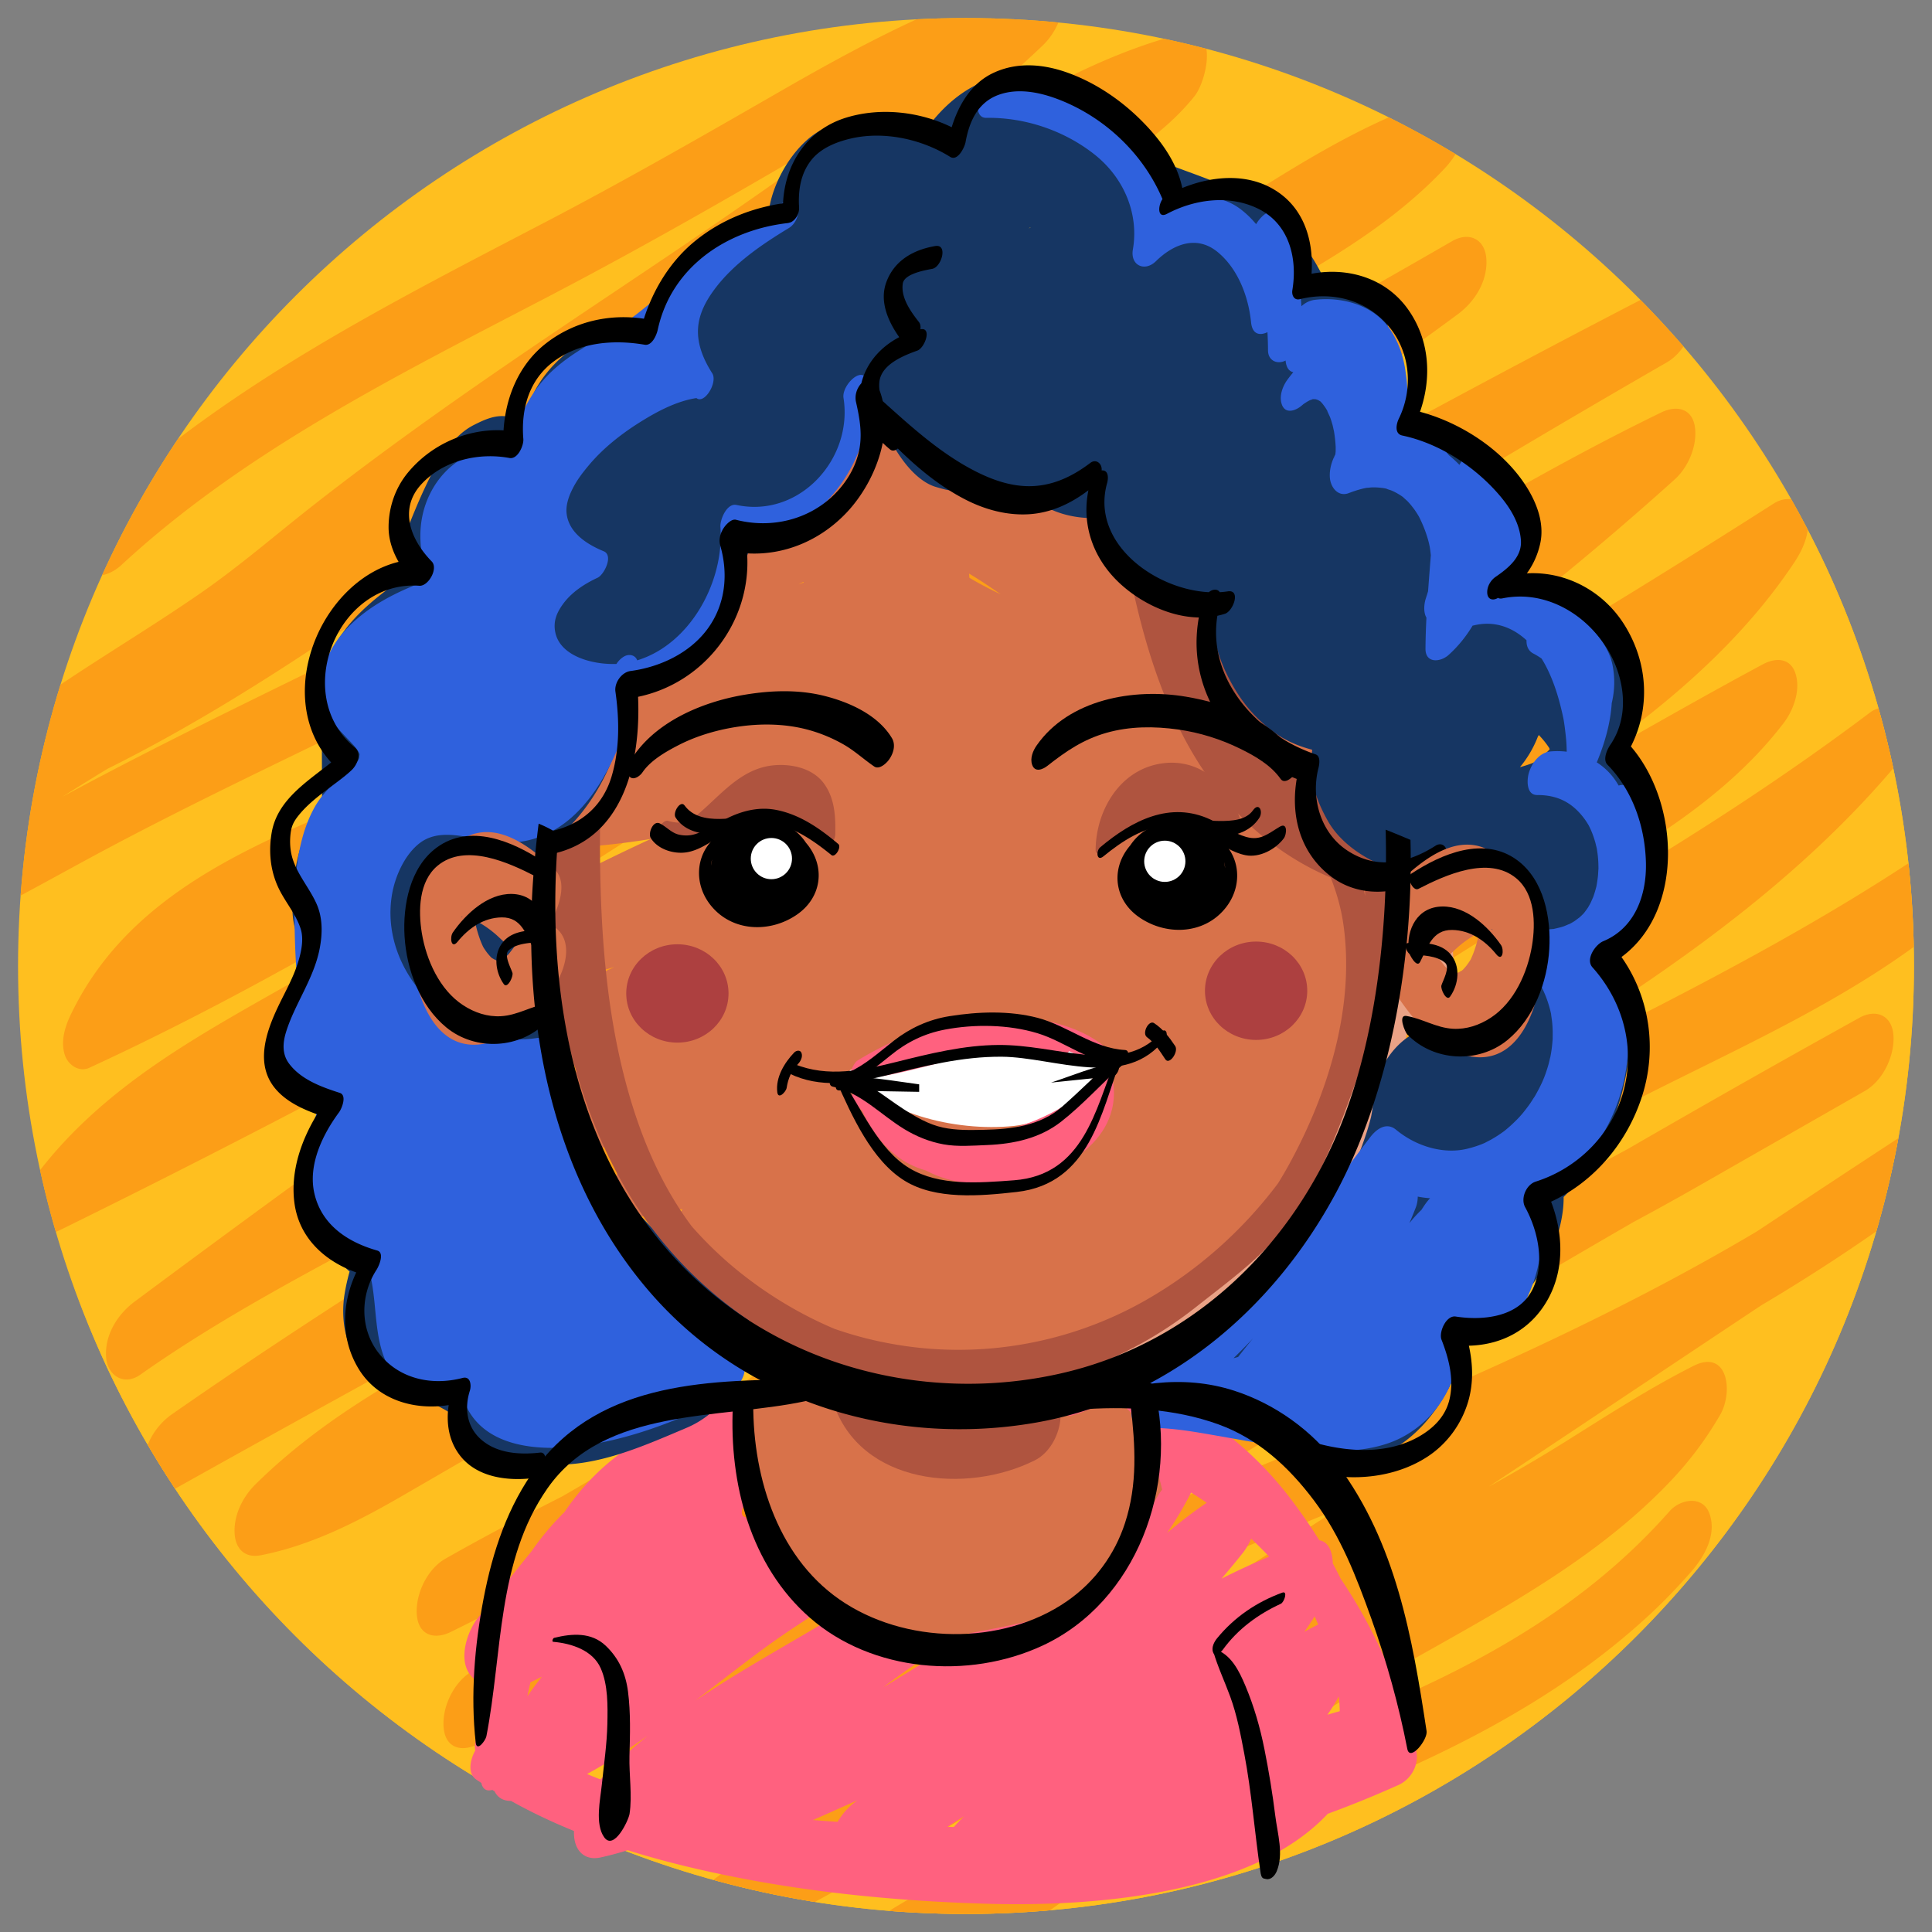 <svg xmlns="http://www.w3.org/2000/svg" xmlns:xlink="http://www.w3.org/1999/xlink" width="1030" height="1030" viewBox="0 0 1030 1030"><rect x="0" y="0" width="1030" height="1030" fill="#808080" stroke="none"/><defs><path id="a" d="M1020.379 515.001c0 279.115-226.266 505.377-505.379 505.377-279.111 0-505.377-226.264-505.377-505.377S235.888 9.622 515 9.622c279.113 0 505.379 226.266 505.379 505.379z"/></defs><use xlink:href="#a" overflow="visible" fill="#FFBF1F"/><clipPath id="b"><use xlink:href="#a" overflow="visible"/></clipPath><g clip-path="url(#b)"><path fill="#FFBF1F" d="M1021.414 517.214c0 279.115-226.266 505.377-505.379 505.377-279.112 0-505.377-226.264-505.377-505.377S236.923 11.835 516.035 11.835c279.113 0 505.379 226.266 505.379 505.379z"/><path fill="#FC9E17" d="M64.591 301.339c65.699-60.766 147.473-101.363 226.168-142.393 40.814-21.281 80.746-43.73 120.539-66.854 43.205-25.111 87.469-49.598 136.053-62.561-.955-12.574-1.91-25.146-2.863-37.723C469.49 62.96 382.009 118.8 296.63 176.392c-43.967 29.658-87.432 59.996-129.213 92.682-20.033 15.672-39.123 32.311-60.043 46.828-21.764 15.1-44.412 28.885-66.553 43.41-20.463 13.42-40.42 27.699-58.93 43.736-7.094 6.145-11.697 17.17-10.986 26.521.547 7.209 5.93 13.973 13.848 11.199 98.168-34.393 184.332-95.652 268.734-154.941 42.164-29.617 84.252-59.42 128.115-86.494 19.998-12.342 40.242-24.098 59.857-37.074 21.045-13.918 41.816-28.238 62.965-42 37.358-24.314 76.481-48.123 120.034-59.316l-6.715-33.35c-3.625 4.496-11.992 11.266-18.965 15.918-10 6.67-20.648 12.365-31.156 18.178-23.027 12.742-45.092 27.219-67.553 40.936-51.305 31.332-102.533 62.797-153.852 94.113-51.111 31.188-102.326 62.211-153.791 92.816-45.84 27.262-92.238 53.613-137.738 81.449-57.197 34.99-113.604 73.15-161.328 120.578-6.828 6.783-11.732 16.688-10.986 26.52.559 7.365 5.898 13.781 13.85 11.199 51.945-16.859 99.75-43.609 147.504-69.639 50.273-27.404 102.162-51.779 153.584-76.934 106.725-52.203 213.545-104.201 320.028-156.898 43.588-21.572 87.408-42.348 128.738-68.076 36.969-23.018 73.674-48.996 115.463-62.539-.955-12.574-1.908-25.146-2.865-37.721-32.514 34.457-76.607 55.146-117.219 78.289-50.043 28.516-97.459 62.32-145.696 93.777-48.672 31.742-97.557 62.701-143.461 98.404-36.26 28.201-71.637 58.477-113.41 78.264C166.968 440.29 75.417 461.753 37.56 541.29c-3.076 6.463-5.365 14.316-2.91 21.402 1.744 5.039 7.496 9.094 12.934 6.588 100.086-46.102 193.518-104.332 287.449-161.586 46.518-28.355 93.289-56.326 141.229-82.229 49.124-26.541 100.223-49.029 149.866-74.543 51.182-26.305 101.262-54.686 151.102-83.426-.984-12.998-1.971-25.994-2.959-38.99-89.506 66.279-184.818 124.035-280.237 181.279-95.316 57.186-189.701 115.123-280.916 178.699C148.345 533.63 70.7 560.08 20.878 624.457c-8.809 11.383-11.102 42.221 10.986 31.381 208.225-102.16 408.939-218.58 611.709-330.955 81.107-44.949 162.6-89.213 245.033-131.684l-2.959-38.988C684.77 269.935 489.943 395.938 300.087 528.915 223.16 582.794 147.083 637.888 71.74 693.958c-9.188 6.836-16.062 17.881-15.16 29.76.734 9.699 9.59 15.234 18.119 9.229 43.633-30.723 91.014-55.527 138.016-80.598 48.867-26.064 96.422-53.967 143.455-83.207 97.824-60.818 193.596-125.836 295.819-179.223 79.945-41.756 155.398-91.654 236.617-131.035l-7.131-35.752C726.443 362.759 545.963 469.948 368.333 577.765c-93.445 56.721-186.838 113.709-276.602 176.166-9.32 6.484-16.045 18.146-15.162 29.758.801 10.539 9.316 14.158 18.121 9.23 202.516-113.371 408.092-221.234 609.108-337.291 82.609-47.695 164.387-96.848 244.781-148.197-3.662-10.461-7.324-20.92-10.984-31.381-4.996 7.512-10.377 14.717-16.098 21.689-5.041 6.145-10.836 12.266-18.375 19.707-14.123 13.939-29.66 26.809-45.09 38.273-35.396 26.297-73.572 48.73-112.08 70.107-37.449 20.789-75.582 40.312-113.117 60.945-42.605 23.422-83.598 49.658-124.551 75.828-65.34 41.752-130.41 84.795-198.977 121.15-60.084 31.857-124.109 59.162-173.205 107.688-6.838 6.762-11.73 16.707-10.986 26.521.623 8.164 5.797 12.766 13.852 11.199 27.105-5.268 51.928-18.041 75.645-31.76 24.854-14.379 49.684-28.809 74.537-43.191a10614.59 10614.59 0 0 0 152.23-89.771c49.531-29.773 100.038-57.951 150.668-85.822 50.375-27.73 102.131-51.93 153.662-77.322 67.275-33.148 131.119-72.73 197.158-108.186l-10.984-31.383c-5.504 7.193-9.135 10.836-17.041 18.057-7.75 7.076-15.977 13.312-24.516 19.367-18.807 13.338-38.713 25.094-58.617 36.699-43.184 25.18-85.117 51.793-126.223 80.277-91.951 63.715-180.732 131.844-272.467 195.85-62.605 43.68-127.018 85.396-195.645 119.062l2.959 38.99c48.338-27.512 98.725-51.109 148.234-76.383 25.086-12.807 49.887-26.168 74.098-40.572 24.189-14.391 46.895-30.896 69.809-47.201 23.254-16.545 46.578-32.992 70.564-48.465 23.51-15.168 48.086-28.535 72.547-42.078 48.809-27.02 97.928-53.48 146.338-81.211 61.396-35.17 121.518-72.686 178.059-115.307l-10.984-31.381c-59.982 69.826-146.119 119.631-225.498 166.939-91.051 54.268-181.006 110.705-269.409 169.203-41.195 27.26-81.383 55.869-121.203 85.092-39.395 28.914-78.959 57.732-121.234 82.348-9.594 5.584-15.99 18.82-15.16 29.758.842 11.066 9.201 13.475 18.119 9.23 100.961-48.053 196.105-107.057 291.247-165.518 47.797-29.369 95.674-58.625 144.385-86.459 47.674-27.238 96.568-52.016 145.609-76.67 75.025-37.713 150.203-76.055 218.389-125.428-2.375-11.916-4.754-23.834-7.131-35.75-33.609 33.213-76.088 55.598-117.895 76.719a4044.129 4044.129 0 0 0-133.637 70.689c-99.297 54.922-199.127 109.008-295.387 169.18-39.695 24.812-79.178 50.248-116.168 78.982-32.521 25.262-64.553 53.299-102.398 70.43-8.953 4.055-15.02 11.32-17.994 20.766-1.854 5.883-3.031 24.236 8.273 22.725 45.449-6.074 87.678-22.926 128.725-42.799 43.947-21.275 85.809-46.65 127.571-71.857 92.4-55.779 188.994-103.605 284.82-153.17 30.955-16.012 61.799-31.988 92.061-49.281 29.732-16.99 59.461-33.979 89.189-50.969 9.617-5.496 15.986-18.891 15.16-29.758-.803-10.576-9.309-14.111-18.121-9.23-104.188 57.711-206.854 118.117-308.766 179.746-51.145 30.93-102.088 62.188-152.947 93.584-44.668 27.572-85.542 60.625-129.553 89.188-21.203 13.756-43.262 26.518-67.016 35.328-.436 13.652-.871 27.305-1.309 40.957 171.867-107.34 370.172-160.402 549.303-253.342 47.312-24.547 93.094-52.107 136.094-83.643 9.217-6.758 16.059-17.938 15.16-29.76-.76-9.986-9.484-14.867-18.119-9.229C824.266 729.44 638.676 860.724 439.865 970.419a2775.644 2775.644 0 0 1-59.695 31.969l7.133 35.752c73.348-58.309 162.889-92.967 248.28-129.312 44.957-19.137 89.818-38.742 132.914-61.836 22.314-11.959 44.49-24.162 66.002-37.533 23.461-14.584 46.564-29.75 71.244-42.24l-14.291-26.021c-3.254 5.631 2.838-4.268-.768 1.271-1.092 1.672-2.266 3.291-3.438 4.908-1.197 1.656-2.473 3.256-3.742 4.855-.225.285-4.666 5.496-1.594 2.025-6.42 7.246-13.553 13.844-20.877 20.158-14.344 12.365-31.18 23.664-48.141 34.455-35.631 22.666-73.098 42.25-109.025 64.42-39.857 24.594-76.527 54.361-114.17 82.133-42.475 31.334-86.008 61.828-133.524 85.104-8.504 4.166-17.229 7.842-26.043 11.295.955 12.572 1.908 25.146 2.865 37.721 61.736-53.27 143.856-80.49 220.313-108.334 80.787-29.42 162.883-61.467 226.771-120.973 7.469-6.955 14.518-14.354 21.268-22.004 7.162-8.117 13.979-19.857 10.07-31.133-3.469-10.01-15.477-8.066-21.375-1.381-114.23 129.438-307.65 132.047-443.067 231.178a405.641 405.641 0 0 0-25.289 20.133c-7.098 6.125-11.693 17.186-10.986 26.523.529 6.965 5.992 14.279 13.852 11.197 97.135-38.068 176.129-109.006 260.493-168.248 66.982-47.033 147.926-76.375 205.264-136.568 10.398-10.916 19.23-22.635 26.766-35.684 7.102-12.287 4.061-35.305-14.291-26.02-23.682 11.982-45.959 26.396-68.42 40.475-22.416 14.049-45.568 26.727-68.83 39.299-42.02 22.705-85.975 41.566-129.891 60.242-90.248 38.379-182.229 75.838-259.649 137.379-7.225 5.744-11.672 17.469-10.984 26.521.818 10.785 9.258 13.842 18.119 9.23C584.75 936.47 771.74 806.556 960.965 681.343a11193.585 11193.585 0 0 1 56.154-36.924l-2.959-38.988c-164.07 120.318-362.51 176.99-545.045 261.854-48.148 22.383-95.299 46.992-140.352 75.131-8.23 5.139-13.766 14.979-14.994 24.48-1.041 8.053 3.029 20.43 13.686 16.479 48.654-18.047 91.17-48.994 132.91-79.129 45.078-32.541 91.93-61.576 139.313-90.625 101.836-62.436 204.242-123.967 307.943-183.266a7368.069 7368.069 0 0 1 86.652-48.766l-2.961-38.988c-51.545 29.457-102.699 59.619-155.438 86.898-53.777 27.818-107.557 55.633-161.336 83.449-43.93 22.723-87.301 45.756-129.695 71.246-41.772 25.117-83.297 50.699-126.524 73.277-41.221 21.529-86.023 41.922-132.549 48.141-3.242 14.498-6.48 28.994-9.721 43.49 47.463-21.482 85.908-55.805 127.178-86.811 44.623-33.523 92.953-62.742 140.678-91.576 96.973-58.586 197.006-111.867 295.912-167.064 73.6-41.076 157.643-70.725 218.6-130.963 6.842-6.76 11.732-16.709 10.988-26.521-.729-9.592-9.637-15.373-18.121-9.23-88.588 64.145-188.59 109.527-285.451 159.373-99.426 51.166-193.672 111.625-289.092 169.732-73.314 44.643-147.525 88.053-225.086 124.969l2.959 38.988c49.188-28.641 94.676-62.945 140.545-96.504 46.477-34 94.137-66.234 142.512-97.467 87.035-56.191 175.35-110.045 263.912-163.752 74.689-45.295 149.064-94.295 206.426-161.074 5.668-6.598 9.145-18.316 6.217-26.762-2.553-7.369-11.105-9.217-17.203-4.619-89.627 67.562-188.064 121.631-286.238 175.51-49.328 27.074-98.404 53.916-144.787 85.881-23.354 16.092-46.291 32.777-69.502 49.068-23.09 16.205-47.426 30.418-72.158 43.965-61.564 33.727-125.93 62.055-186.961 96.791-9.621 5.477-15.982 18.906-15.16 29.76.834 10.973 9.219 13.596 18.119 9.23 98.893-48.512 189.043-113.174 277.803-177.871 89.326-65.109 177.654-132.875 271.783-191.008 55.475-34.266 120.367-62.553 160.973-115.648 5.391-7.047 9.266-17.969 6.219-26.762-2.84-8.197-10.652-8.139-17.203-4.621-49.32 26.479-97.432 55.121-146.602 81.871-49.906 27.152-102.033 49.65-152.422 75.84C537.59 565.519 438.343 626.224 337.974 685.06a11372.038 11372.038 0 0 1-97.148 56.283c-30.902 17.713-60.723 37.979-96.279 44.889.955 12.572 1.908 25.146 2.865 37.721 33.756-33.367 76.162-55.738 118.041-77.18 45.688-23.391 90.238-48.039 134.127-74.68 87.6-53.176 171.682-111.859 262.073-160.354 54.957-29.484 110.543-57.98 162.961-91.898 49.711-32.166 98.854-70.18 131.992-120.016 5.023-7.557 9.406-17.564 6.219-26.762-2.701-7.791-10.855-8.674-17.203-4.621-195.874 125.102-399.876 236.655-603.808 347.893-83.529 45.561-167.061 91.117-250.082 137.596.984 12.996 1.971 25.992 2.959 38.988C265.64 673.978 449.087 574.513 622.932 460.024c94.264-62.08 185.904-128.777 269.848-204.379 7.025-6.326 11.707-17.035 10.988-26.521-.836-11.01-9.213-13.549-18.121-9.23-51.248 24.85-100.295 53.832-149.523 82.396-49.637 28.799-100.666 55.018-150.332 83.748-99.657 57.645-195.211 122.086-293.78 181.537-72.496 43.723-150.875 77.516-220.271 126.383l2.959 38.988c185.014-137.684 374.572-269.338 569.659-392.373 80.436-50.727 161.85-99.902 244.248-147.373 9.607-5.535 15.988-18.861 15.162-29.76-.822-10.814-9.252-13.799-18.121-9.229C679.471 260.433 479.433 377.96 275.685 488.665c-81.457 44.258-163.553 87.352-246.781 128.186 3.66 10.463 7.322 20.922 10.984 31.383 25.775-33.309 66.303-56.533 103.787-77.648 19.877-11.199 39.891-22.156 59.18-34.355 21.949-13.881 42.736-29.654 64.246-44.203 92.357-62.465 188.979-118.262 284.292-176.014 77.074-46.703 153.373-94.857 225.836-148.516 9.199-6.811 16.062-17.9 15.162-29.76-.793-10.436-9.346-14.291-18.121-9.23-48.863 28.18-97.979 55.93-148.078 81.867-49.613 25.688-100.764 48.18-150.026 74.562-96.332 51.592-187.564 112.021-281.984 166.92-45.945 26.715-92.725 52.25-141.018 74.496l10.023 27.99c.941-1.98 1.92-3.936 2.938-5.881.277-.529 3.928-6.719 1.068-2.127 2.277-3.656 4.846-7.123 7.492-10.518.168-.217 4.738-5.592 1.715-2.197 1.438-1.613 2.949-3.158 4.457-4.703 3.551-3.637 7.363-7.01 11.246-10.285 4.773-4.025 12.174-9.08 19.404-13.619 8.459-5.309 17.279-10.027 26.193-14.512 34.469-17.342 71.242-29.699 106.113-46.215 43.148-20.439 79.836-52.666 117.23-81.818 44.834-34.949 93.141-64.873 140.711-95.896 48.038-31.33 95.284-64.803 145.125-93.205 42.926-24.461 88.732-46.936 123.102-83.359 6.684-7.084 11.75-16.467 10.986-26.521-.559-7.365-5.896-13.775-13.85-11.199-49.908 16.174-93.238 47.807-137.6 74.861-48.914 29.832-102.049 53.268-153.393 78.592-106.676 52.613-213.65 104.617-320.469 156.939-43.396 21.258-86.617 42.541-129.029 65.715-40.359 22.047-80.934 43.73-124.822 57.979.953 12.574 1.908 25.146 2.863 37.723 72.18-71.732 163.498-120.635 250.486-171.762 103.367-60.754 205.49-123.592 307.752-186.184 31.838-19.49 63.288-39.891 95.543-58.646 28.137-16.359 57.43-30.23 78.303-56.137 6.779-8.412 13.279-38.49-6.717-33.35-47.429 12.188-90.466 38.452-131.14 64.922-21.107 13.74-41.834 28.055-62.84 41.949-19.621 12.977-39.934 24.668-59.938 37.012-88.902 54.875-170.566 120.623-260.033 174.662-39.996 24.157-81.582 45.801-125.748 61.278l2.863 37.721c39.104-33.881 85.59-57.932 127.51-87.986 21.174-15.182 40.629-32.545 61.215-48.488 20.629-15.977 41.773-31.275 63.117-46.279 86.076-60.504 176.02-115.529 257.793-181.998 18.233-14.82 35.915-30.312 52.961-46.484 6.924-6.572 11.721-16.852 10.986-26.521-.586-7.715-5.842-13.336-13.852-11.199C503.627-.239 458.109 24.439 414.135 49.75c-40.959 23.574-81.777 46.955-123.684 68.824-82.873 43.246-167.969 86.252-237.164 150.254-7.75 7.166-13.725 20.592-10.072 31.133 3.689 10.636 15.031 7.251 21.376 1.378z"/></g><path fill="#2F61DD" d="M275.128 387.77c3.375 8.322 9.418 11.554 16.865 5.501 8.956-7.28 13.777-20.342 17.989-30.669 5.806-14.234 10.285-29.05 13.984-43.96 2.902-11.693 5.732-23.806 5.914-35.912l-8.188 5.05c-.012 7.872 2.72 17.57 12.304 12.654 9.842-5.048 16.857-17.439 22.414-26.458 8.789-14.267 16.058-29.411 22.284-44.955 5.734-14.317 10.811-29.597 12.091-45.053.402-4.856.03-9.5-1.327-14.187-1.58-5.456-7.874 2.73-7.559 5.871 1.227 12.221-2.113 25.24-5.756 36.904-4.863 15.569-11.54 30.574-19.188 44.962-5.626 10.583-12.533 22.744-20.543 30.536-1.685 1.639-1.443 1.535-3.489 2.632 1.283-.688-1.652.322-.247.135-.918.122-.936-.048-.811.001-.835-.325-.836-.575-1.261-1.773-.595-1.679-.688-3.989-.724-6.319-.04-2.565-2.419-3.528-4.458-2.271-2.471 1.524-3.735 4.514-3.73 7.321.016 8.742-2.365 19.477-4.482 28.614a340.779 340.779 0 0 1-11.664 39.431c-3.576 9.841-7.636 19.778-13.766 28.327-3.747 5.225-7.903 5.269-11.336-1.411-1.951-3.798-6.425 2.293-5.316 5.029z"/><path d="M393.417 711.798l-.002.006zM765.23 360.335c-2.816-3.447-6.895-4.521-11.463-2.961-.566.193-1.135.391-1.699.582v-.104l-.361.229c-13.684 4.705-22.516 3.893-31.189 2.139 1.674-5.926 2.957-12.029 3.918-18.215.795-.027 1.623-.309 2.344-.787 3.111-2.064 4.846-6.232 4.766-10.07-.395-18.912-2.65-37.797-7.383-55.816-1.49-7.635-3.754-15.068-7.145-21.732-4.926-12.295-11.246-23.971-19.207-34.715-20.568-27.764-51.15-44.807-82.5-53.926-17.508-5.092-35.48-7.953-53.557-9.307-21.08-1.578-42.324-1.336-63.152 2.787-2.878.57-5.716 1.238-8.521 1.977-28.578 1.111-56.901 7.119-82.801 20.717a136.954 136.954 0 0 0-7.127 4.031c-13.078 5.307-25.795 11.572-37.815 19.092-16.375 10.248-31.969 23.76-41.005 42.027-6.559 13.26-7.906 27.975-4.699 41.979-2.835 13.125-2.666 26.836.724 40.08-10.62 8.006-20.823 16.734-30.424 26.428-5.718 5.773-9.736 14.266-10.751 22.717-.459 3.824-.234 11.525 3.521 16.125 1.868 2.285 4.37 3.412 7.275 3.287 9.216-.451 18.707-1.658 28.716-3.664-8.031 4.277-15.31 8.734-22.012 13.469-7.939 5.607-13.66 15.646-14.927 26.205-.565 4.711.001 11.719 3.466 15.961 1.844 2.258 4.337 3.453 7.258 3.453 18.014-.082 36.896-1.727 57.379-5.014-23.348 10.82-47.588 22.684-71.095 36.92-8.845 5.355-13.921 17.053-15.026 26.27-.732 6.1.558 11.857 3.45 15.4 2.763 3.387 6.858 4.6 11.576 3.391 19.259-4.916 36.159-9.383 51.683-13.674-3.734 1.717-7.53 3.477-11.326 5.258l-.998.266-.031.236c-9.866 5.051-16.854 15.648-18.328 27.918-.73 6.107.553 11.881 3.463 15.441 2.771 3.393 6.837 4.592 11.543 3.348l2.022-.545c-.417.232-.925.463-1.341.697l-.385.055v.059c0 .586-1.917 1.17-2.967 1.754-8.386 4.672-13.75 16.764-14.896 26.299-.732 6.113.572 11.898 3.495 15.477 2.774 3.398 6.86 4.586 11.556 3.311a688.123 688.123 0 0 0 29.934-8.895c-7.173 7.514-13.458 23.562-11.013 33.629 1.608 6.625 6.749 9.734 14.366 8.555a375.174 375.174 0 0 0 21.271-3.924c-2.762 4.68-4.594 10.068-5.256 15.584-.545 4.541.104 11.422 3.732 15.863 2.826 3.461 6.9 4.508 11.441 2.885 3.244-1.162 6.49-2.32 9.74-3.471a39.72 39.72 0 0 0-6.896 17.967c-.747 6.225.401 11.555 3.233 15.023 2.699 3.307 6.799 4.621 11.674 3.771.646-.113 1.291-.262 1.936-.377l.123-.221c6.566-1.152 13.145-2.586 19.73-3.766-3.457 8.322-5.183 17.76-1.854 23.74.922 1.662 2.546 2.994 5.33 3.627 1.123.463 2.438.713 3.963.715l.048.002c5.177-.012 10.37-.088 15.573-.209 9.944.086 19.827.104 29.533-.533.588 5.449 3.123 10.553 7.254 12.516 11.727 5.57 24.872 8.396 39.068 8.396 30.235 0 60.903-12.752 81.342-22.344 38.867-18.242 74.086-42.178 106.357-65.33l.896-.543-.006-.117c9.232-7.105 15.059-19.826 14.248-31.322-.57-8.082-5.16-13.307-11.688-13.307-.422 0-.848.023-1.275.07 10.434-8.99 19.174-18.734 26.49-29.51 5.057-7.449 9.316-18.955 6.109-28.914-1.352-4.195-4.182-7.039-7.822-8a257.374 257.374 0 0 0 5.588-5.496c7.326-7.436 11.609-18.605 10.914-28.459-.473-6.689-4.633-13.801-11.408-13.801-1.305 0-2.648.277-3.996.822-2.049.832-4.121 1.666-6.207 2.504 7.178-5.43 12.504-15.193 13.723-25.346.57-4.766-.398-11.83-3.875-16.09-2.854-3.49-6.918-4.455-11.369-2.631-.533.219-1.072.438-1.611.658l.01-.316-1.182.787c-.871.35-1.748.701-2.633 1.051a348.403 348.403 0 0 0 17.613-16.148c5.707-5.609 9.732-14.107 10.77-22.73.609-5.092-.227-12.012-3.477-15.99-.902-1.105-1.963-1.955-3.16-2.531a811.286 811.286 0 0 0 17.377-10.646c8.855-5.584 13.914-17.209 15.002-26.254.723-5.975-.726-12.174-3.684-15.799zM383.546 233.847c-8.039 8.348-16.004 16.773-24.09 25.059a131.33 131.33 0 0 1 7.723-11.215c1.875-2.439 4.043-4.969 6.387-7.486 4.656-4.168 9.631-7.938 14.811-11.348-.439.453-.879.902-1.318 1.354a27.558 27.558 0 0 0-3.513 3.636zm-44.232 44.918c4.469-13.266 10.289-25.932 17.748-37.523 3.707-3.645 7.639-7.021 11.736-10.17-11.852 13.508-21.254 29.199-28.047 46.328-.479.454-.955.912-1.437 1.365zm332.612-64.952c.57.512 1.139 1.023 1.701 1.545a2.565 2.565 0 0 0-1.047-.395c-.219-.382-.432-.769-.654-1.15zm11.07 140.118c.457 1.104.902 2.215 1.354 3.322-1.156.004-2.588.008-4.178.018a80.66 80.66 0 0 0 2.824-3.34zm14.733-108.918a13.383 13.383 0 0 0-.6 4.066c.02 2.037.104 4.062.242 6.074-5.902-13.918-14.012-26.801-22.709-38.797-.027-.037-.057-.066-.084-.104a135.647 135.647 0 0 1 23.151 28.761zm-372.315 17.461c.091-.684.209-1.359.326-2.037.186-1.061-.092.277.34-1.479 1.32-5.379 3.264-9.336 5.844-13.377 3.412-5.342 6.5-8.762 11.229-13.309 6.274-6.035 13.25-11.295 20.647-15.949a166.56 166.56 0 0 0-8.861 11.377c-11.754 10.652-22.071 22.979-29.764 37.336l-.049.094c.077-.889.172-1.774.288-2.656zm100.223 49.031l2.708-1.301.137.355c-.95.315-1.901.628-2.845.946zm90.965-5.721c4.117 2.436 8.143 5.055 12.092 7.748a578.427 578.427 0 0 1 4.746 3.275c-5.934-2.811-11.49-5.707-16.646-8.799a23.674 23.674 0 0 0-.192-2.224z" fill="#D8724A"/><path fill="#EAA286" d="M773.018 491.679c-1.279-12.006-3.092-23.938-5.293-35.801 1.451-20.887 1.807-41.73-1.492-62.49.15-.725.301-1.449.449-2.172.35-1.689-.254-3.672-1.615-4.434a166.586 166.586 0 0 0-2.68-11.453c-1.4-5.141-6.734-.297-8.529 2.877-1.584-16.328-4.689-32.543-8.705-48.338-8.648-34.01-22.598-67.205-41.996-96.504-.443-.67-1.039-.984-1.689-1.066-3.117-6.162-6.586-12.043-10.592-17.387-.012-15.266-14.232-26.256-26.299-33.771-9.922-6.18-20.791-11.373-31.949-15.459-8.893-8.232-18.561-15.561-29.357-21.254-24.055-12.686-52.5-13.422-78.908-9.74-23.589 3.287-46.245 10.127-68.557 18.096a276.687 276.687 0 0 0-47.879 18.057l-1.326.5c-.29.109-.572.305-.838.561-42.38 21.113-79.116 53.166-103.551 94.064-1.096 1.832-1.718 5.082-.258 6.904 1.986 2.48 5.023-.223 6.401-1.834a296.93 296.93 0 0 1 17.039-18.311 193.363 193.363 0 0 0-7.668 11.566c-15.97 26.072-26.403 56.035-27.294 86.742-.108 3.719 4.62.127 4.758-2.191 2.482-41.57 22.383-82.248 51.992-111.252 14.615-14.316 32.329-25.451 52.15-30.836 23.563-6.406 47.615-1.234 70.916 3.879 1.641.361 3.285.729 4.928 1.1.453.643 1.126 1.043 2.109.969.507-.039 1.014-.096 1.52-.143 17.031 3.902 34.195 8.162 51.493 10.865.422.266.939.463 1.576.576 1.867.332 3.758.473 5.664.457 15.143 1.949 30.385 2.508 45.723.387 17.234-2.383 33.814-8.207 51.104-10.23 8.752-1.023 17.549 6.01 26.188 7.732.822.164 1.625 3.238 2.426 3.445 7.795 10.043 15.068 10.908 21.521 21.703 25.531 42.707 35.785 91.869 40.855 140.805 1.674 16.164 2.953 32.326 3.703 48.496-.41 22.541-.461 45.084-.385 67.629a540.448 540.448 0 0 1-.82 11.334c-1.77 20.898-4.553 41.967-10.43 62.145-6.576 22.578-20.254 42.443-34.303 61.02-16.016 21.176-33.904 42.666-55.033 58.943-.361.279-.732.549-1.098.824-12.73 4.318-24.768 11.738-34.111 20.697a207.365 207.365 0 0 1-30.656 11.705c-20.293 5.963-41.746 8.371-62.792 5.791-3.689-.453-7.152 8.287-2.795 8.881 30.989 4.221 63.17-2.369 92.081-15.533.24 2.066 1.488 3.391 4.51 2.646 9.689-2.387 19.475-7.596 27.717-13.514.344.188.797.223 1.371.047.307 1.057 1.137 1.6 2.799.99 2.953-1.082 5.736-2.545 8.34-4.287.697.639 1.656.891 2.9.391 15.799-6.34 28.693-20 39.693-32.551 8.414-9.602 15.934-20.104 22.752-30.977 1.869.326 4.566-1.305 5.861-2.797 14.467-16.691 23.98-37.178 31.932-57.598 6.322-16.236 11.652-33.105 15.566-50.184-.021 6.129.137 12.248.568 18.354.295 4.158 4.219 4.197 6.762 1.818 19.927-18.637 16.148-46.323 13.531-70.889zM407.513 194.858c2.273-1.1 4.557-2.176 6.855-3.219.514.674 1.324 1.158 2.524 1.35.7.113 1.399.205 2.098.287-3.85.319-7.676.842-11.477 1.582zm127.214 16.377c-.508.186-1.045.529-1.582.98-.521-.082-1.041-.172-1.562-.256 1.123-.256 2.24-.523 3.357-.801a7.7 7.7 0 0 1-.213.077zm40.57 1.786c-.158.5-.293 1.229-.348 2.018-2.791.189-5.598.277-8.412.275 3.07-1.609 6.008-3.266 8.754-4.818l1.408-.412a11.418 11.418 0 0 0-1.402 2.937zm-3.338-47.184c1.309.145 2.619.299 3.928.459a385.77 385.77 0 0 0-3.877-.096 5.982 5.982 0 0 0-.051-.363zm-44.152-14.053c1.658-3.406 2.451-7.549-.268-8.549 15.947-1.502 31.961-.994 47.932 2.58 10.021 2.242 19.334 6.355 27.988 11.66-24.861-5.31-50.322-7.079-75.652-5.691zm89.625 55.371c-1.559.35-3.113.707-4.67 1.066 5.32-2.451 10.646-4.842 16.119-6.666 7.51-.32 15.551-.232 23.127 1.172.092.107.184.215.273.322-11.707-.677-23.484 1.555-34.849 4.106zm91.998 422.403c1.061-3.365 2.328-6.668 3.598-9.879a194.452 194.452 0 0 1 3.229-7.65 141.978 141.978 0 0 0 5.582-9.289c2.082-3.801 4.146-7.613 6.186-11.441-4.953 13.009-10.81 26.442-18.595 38.259zm24.211-248.555a595.032 595.032 0 0 0-1.625-13.217c.686 4.268 1.355 8.541 2.002 12.816-.129.129-.254.264-.377.401zm28.668 162.764c-.346-13.102.295-26.207 1.291-39.309a376.786 376.786 0 0 1 1.367 19.377c.31 7.045-.078 13.883-2.658 19.932z"/><path fill="#FF617F" d="M754.955 933.159c-8.074-32.605-21.58-63.998-40.217-91.531a212.03 212.03 0 0 0-4.172-8.086c-.197-6.119-2.125-11.527-7.221-12.402-4.605-7.4-9.551-14.51-14.646-21.266-26.797-35.527-62.836-58.984-106.584-67.723-44.932-8.979-91.943-1.576-136.422 6.486-39.748 7.205-82.573 12-115.87 36.916-11.701 8.754-21.122 19.102-28.86 30.547-5.383 5.328-10.402 11.07-14.977 17.26a137.172 137.172 0 0 0-2.652 3.725c-9.52 11.635-18.69 23.58-28.209 35.041-6.078 7.318-11.057 22.537-4.309 30.963 2.011 2.512 4.332 3.574 6.742 3.678-1.203 8.711-1.85 17.521-2.016 26.338-1.857 3.32-2.842 7.143-2.162 10.121-3.029 5.385-3.969 12.455.419 15.428.928.627 1.863 1.242 2.798 1.855.83 3.725 3.183 4.527 5.846 3.734.403.248.809.492 1.213.738 1.516 3.109 4.28 5.16 8.791 5.141 10.822 6.049 22.051 11.35 33.56 16.021-.022.9-.017 1.809.054 2.73.619 8.146 5.908 13.178 14.087 11.389a172.086 172.086 0 0 0 14.495-3.863c19.373 6.094 39.21 10.799 58.951 14.656 43.615 8.527 88.959 12.666 133.35 13.908 54.307 1.518 140.014-4.232 180.91-47.979a573.507 573.507 0 0 0 37.688-15.348c6.853-3.071 11.261-11.014 9.413-18.477zm-47.293-18.978a93.003 93.003 0 0 0 6.074-9.732 85.54 85.54 0 0 1 .523 7.836 281.634 281.634 0 0 0-6.597 1.896zm-394.705 31.588c9.836-5.309 19.258-11.439 28.248-17.561 1.379-.938 2.736-1.906 4.105-2.859-8.924 7.225-17.373 14.941-25.139 23.324a208.343 208.343 0 0 1-7.214-2.904zm212.957-179.7c-10.054 4.518-19.862 9.627-29.474 15.045 3.905-4.41 6.938-9.514 8.55-15.156 6.982-.109 13.961-.096 20.924.111zm73.606 12.522c-10.758 6.686-21.674 13.104-32.631 19.445 3.934-7.225 7.279-14.826 9.873-22.865.305-.945.561-1.955.766-3 7.404 1.697 14.74 3.81 21.992 6.42zM282.921 896.813a248.485 248.485 0 0 0 5.967-2.891 194.816 194.816 0 0 0-7.733 10.369c.538-2.477 1.085-4.949 1.639-7.42.041-.02.085-.038.127-.058zm121.916-16.197c21.76-16.172 45.393-29.861 68.367-44.213 14.445-9.023 29.115-17.758 44.409-25.094a329.325 329.325 0 0 1-4.067 3.594c-9.414 8.172-16.902 13.504-28.146 21.199-11.896 8.143-24.152 15.756-36.461 23.256-25.481 15.525-52.898 30.279-78.338 47.41 11.417-8.714 22.716-17.589 34.236-26.152zm114.237-11.51c-15.752 10.668-31.945 20.639-48.229 30.461 20.947-15.795 42.572-29.451 65.387-42.43a697.56 697.56 0 0 1-17.158 11.969zm-61.948 90.684c-4.215 2.898-7.881 6.896-10.576 11.471-4.383-.287-8.764-.6-13.141-.949a5785.994 5785.994 0 0 0 23.717-10.522zm238.243-89.834a162.154 162.154 0 0 0 5.498-8.213 249.285 249.285 0 0 1 1.891 4.318 356.694 356.694 0 0 0-7.389 3.895zm-44.148-28.334a487.996 487.996 0 0 0 11.189-13.508c1.779-2.229 3.371-4.904 4.623-7.799a218.378 218.378 0 0 1 9.566 9.562 419.054 419.054 0 0 0-25.378 11.745zm-7.881-40.449c-7.346 4.918-14.281 10.363-21.061 16.012 4.68-6.867 8.945-14.014 12.719-21.461a192.953 192.953 0 0 1 8.342 5.449zM513.935 968.31a191.97 191.97 0 0 0-5.447 5.705c-1.148-.031-2.296-.066-3.443-.1a973.27 973.27 0 0 0 8.89-5.605z"/><path fill="#D8724A" d="M566.658 725.347a42.76 42.76 0 0 0-2.543-1.068c-1.285-4.346-3.102-8.686-5.467-13.029-5.543-10.188-19.896 1.719-23.645 6.781a41.09 41.09 0 0 0-2.16 3.236c-8.246.824-16.361 2.523-23.575 4.312-16.019 3.977-32.887 13.889-40.758 28.297-.207-.223-.432-.465-.701-.75-1.465-1.549-2.701-3.287-3.855-5.074.753 1.104-1.047-2.131-1.194-2.48-.622-1.461-1.067-2.99-1.515-4.51a57.04 57.04 0 0 0-.192-.637 32.549 32.549 0 0 0-.155-1.273c-.247-1.785-.305-3.594-.369-5.393-.006-.207-.014-.391-.021-.562.056-.328.125-.908.211-1.855.195-2.111.574-4.205.947-6.291 1.571-8.811-3.336-19.975-13.92-16.758-11.293 3.43-45.381 35.039-47.293 45.762-3.279 18.389 2.909 56.404 14.353 71.764 9.456 12.688 53.669 47.408 68.892 48.797 14.547 1.33 87.364-14.039 100.467-20.094 2.027-.605 33.477-59.447 35.404-60.279 0 0-10.355-48.799-26.793-45.928 4.354-5.615-26.951 11.4-23.988 5.072 3.396-7.259 8.058-23.322-2.13-28.04z"/><path fill="#AF543F" d="M556.043 746.241c-16.24 8.988-35.043 12.492-53.481 11.875-18.385-.609-38.958-5.086-50.161-20.953-3.47-4.914-9.293 7.297-8.196 10.617 14.471 43.859 71.083 48.984 107.483 30.758 7.631-3.822 12.436-12.633 13.541-20.881.671-5.013-1.602-15.611-9.186-11.416z"/><path d="M294.951 875.294c9.695.855 21.031 4.447 25.303 14.072 3.938 8.875 3.748 20.131 3.547 29.654-.232 10.781-1.832 21.547-2.932 32.264-.829 8.066-3.786 21.18 1.244 28.217 5.243 7.334 12.999-9.072 13.516-12.473 1.493-9.846-.309-20.869-.039-30.918.309-11.426.676-22.893-.78-34.26-1.229-9.586-4.82-17.727-11.847-24.43-7.713-7.355-17.943-6.594-27.551-4.24-.62.155-1.407 2.032-.461 2.114zm351.809 4.947c2.416 8.336 6.133 16.139 9.109 24.289 3.584 9.805 5.523 20.109 7.471 30.332 3.971 20.834 5.525 42.113 8.639 63.084.154 1.039.414 3.266 1.83 3.561.414.088.834.174 1.25.264 2.602.545 4.723-2.023 5.627-4.227 3.766-9.188.385-19.93-.805-29.537-1.469-11.869-3.43-23.676-5.77-35.406-2.311-11.578-5.549-22.895-10.129-33.783-3.383-8.043-7.66-16.91-16.475-19.711-.505-.165-.853.763-.747 1.134z"/><path d="M683.625 849.073c-13.678 5.008-25.521 13.041-34.771 24.338-1.543 1.883-3.006 4.73-2.221 7.244 1.004 3.219 4.23.291 5.281-1.152 7.957-10.959 18.678-18.85 30.91-24.48 1.869-.862 3.867-7.071.801-5.95z"/><path fill="#FF8A0B" d="M397.227 808.732c.252-.007.49.012.735.074l-.675-.176c.222.07.415.168.598.312l-.534-.439c.167.147.299.313.408.509l-.347-.646c.1.196.172.398.218.613l-.159-.801c.018.093.034.186.039.279.034.716.348 1.521 1.024 1.865.69.352 1.495.112 2.111-.268.854-.526 1.511-1.359 1.961-2.243.487-.956.632-1.853.663-2.905.018-.608-.133-1.271-.379-1.825-.601-1.356-1.662-2.162-3.167-2.277-.844-.064-1.686.491-2.265 1.038-.8.756-1.39 1.753-1.719 2.8-.278.883-.404 1.906-.093 2.803.228.662.816 1.307 1.581 1.287z"/><path d="M412.417 408.011c-19.478 1.846-30.547 19.389-45.311 30.057-3.453.725-7.06.705-10.857-.4-3.139-.916-6.735 5.805-3.631 7.125 2.975 1.266 5.869 1.873 8.693 1.982.182 1.561 1.189 2.463 3.473 1.367a38.735 38.735 0 0 0 3.952-2.203c3.583-.926 7.041-2.533 10.379-4.512.628 1.148 1.789 1.908 3.261 1.332 7.402-2.893 14.574-6.465 22.133-8.92 12.525.561 25.445 8.766 34.711 16.842 3.248 2.832 6.027-3.244 6.08-5.766.203-9.598-.205-19.34-6.145-27.355-5.978-8.071-17.288-10.444-26.738-9.549zm248.591 28.205c-6.521-19.371-23.305-33.355-44.408-28.693-20.746 4.584-32.285 25.545-32.492 45.48-.047 4.436 5.377.068 5.576-2.566.025-.334.059-.664.09-.994.559-.021 1.166-.174 1.811-.482 6.338-3.031 12.293-6.818 18.385-10.332.848-.096 1.697-.195 2.545-.279 4.959-.496 11.223-1.402 17.266-1.312 5.01.857 9.953 2.199 14.705 3.748 2.156.701 4.318-.822 5.648-2.965 1.271 1.766 2.367 3.662 3.311 5.553 2.758 5.522 8.86-3.303 7.563-7.158z" fill="#AF543F"/><path d="M430.787 450.653a35.01 35.01 0 0 0-1.131-1.389c-4.496-6.797-11.912-11.49-20.461-12.293-5.168-1.113-10.531-1.002-15.576.723-4.113 1.406-8.178 4.01-10.748 7.555-11.488 8.35-13.625 24.482-4.634 36.541 11.257 15.094 32.226 15.945 46.881 5.635 12.653-8.901 14.988-24.625 5.669-36.772zm-51.133 7.573a27.28 27.28 0 0 0-.548 3.203 10.87 10.87 0 0 1 .548-3.203z"/><circle fill="#FFF" cx="411.246" cy="457.741" r="10.99"/><path d="M446.892 449.941c-9.767-8.259-20.573-15.806-33.37-18.209-8.408-1.579-16.842.281-24.481 3.841-6.186 2.883-11.876 7.051-18.423 9.104-2.787.874-5.618.933-8.469.333-4.138-.869-6.779-4.245-10.387-6.011-3.613-1.77-6.386 5.263-4.816 7.794 3.812 6.145 12.508 8.693 19.267 7.572 6.737-1.118 12.752-5.632 18.517-9 7.128-4.166 14.637-7.145 23.027-6.738 13.359.647 25.482 9.094 35.485 17.222 2.011 1.635 5.566-4.287 3.65-5.908zm-104.413-38.123c4.27-6.276 11.989-10.841 19.509-14.685 10.235-5.231 21.982-8.486 33.35-9.975 12.138-1.59 24.823-1.166 36.629 2.227a81.074 81.074 0 0 1 17.892 7.583c5.809 3.334 10.71 7.925 16.222 11.678 2.669 1.817 6.369-1.631 7.762-3.512 2.425-3.277 3.862-7.98 1.627-11.683-7.427-12.302-22.553-19.076-35.968-22.446-13.926-3.499-28.655-2.953-42.709-.586-22.886 3.855-48.911 14.911-61.062 35.831-1.181 2.034-1.899 5.565-.282 7.584 2.066 2.58 5.694-.051 7.03-2.016z"/><path d="M360.174 435.849c8.609 13.276 30.661 8.5 43.529 6.183 2.532-.456 5.145-7.603 1.663-7.438-11.947.564-31.96 6.523-40.409-5.202-2.173-3.017-6.496 3.814-4.783 6.457z"/><path fill="#163663" d="M510.724 83.94c-9.754-9.615-18.451-15.393-31.904-17.932-9.041-1.707-18.806-.211-27.936-.191-11.965.025-21.932 8.568-28.684 17.689-7.817 10.562-14.147 25.768-12.502 39.564-3.777-.09-7.365.385-11.584 1.055-5.768.916-11.383 4.262-16.199 7.518-7.318 4.949-14.119 10.812-20.916 16.459-6.484 5.387-11.701 13.344-15.049 21.984-5.775 1.316-11.58 2.533-17.212 4.232-7.633 2.303-15.479 5.539-21.95 10.217-12.186 8.807-21.488 19.748-26.141 34.514a32.65 32.65 0 0 0-1.456 4.744c-.071.162-.145.322-.216.484a87.276 87.276 0 0 0-7.722-2.055c-6.683-1.469-12.919 1.457-18.698 4.387-12.69 6.436-20.74 22.08-26.516 34.457-3.359 7.195-6.332 14.627-9.277 21.986-2.592 6.482-3.785 16.023-1.793 24.074l-.383 1.402a175.234 175.234 0 0 0-6.269 4.41c-17.514 12.891-33.562 28.492-36.534 51.482-.77 5.941-.26 12.658-.24 18.695l.126 38.451.021 6.4a195.381 195.381 0 0 0-4.777 8.002c-8.164 14.35-10.869 30.961-11.043 47.215-.127 11.846 4.246 22.523 10.909 32.113a93.622 93.622 0 0 0 2.919 3.938 216.37 216.37 0 0 1-.646 1.613c-1.303 3.195-2.477 6.439-3.654 9.684a60.632 60.632 0 0 0-1.928 2.562c-8.361 11.824-15.061 28.584-10.022 43.127 4.188 12.092 15.343 13.146 24.897 8.885-4.569 16.189-7.17 32.285-7.557 49.127-.307 13.355 2.723 27.008 10.447 38.068 1.467 2.102 3.211 3.961 5.145 5.596a110.147 110.147 0 0 0-2.652 11.826c-2.082 12.488-.23 29.443 10.102 38.244 14.896 12.689 34.631 16.805 50.494 28.172 3.648 3.553 6.688 7.65 10.539 10.99 3.963 3.436 7.474 6.387 12.34 8.227 6.263 2.369 13.103 3.688 19.722 4.693 27.009 4.096 54.702-8.514 79.054-18.814 15.475-6.545 25.975-19.805 31.008-35.775 4.08-12.947 4.625-29.035-7.727-37.463a328.054 328.054 0 0 1-7.475-5.258l1.844 1.518c-6.793-5.416-14.039-10.271-20.892-15.637-19.772-16.902-36.845-36.766-49.699-59.412-7.128-14.061-12.625-28.967-16.134-44.338-1.623-9.525-2.575-19.105-2.613-28.762.372-6.244.936-12.475 1.361-18.717.897-13.176.836-24.262-1.84-37.051-2.068-9.885-8.094-16.961-15.882-21.357 19.79-8.666 35.463-26.691 44.742-45.656 8.667-17.711 12.806-37.139 12.856-56.666 5.365-1.537 10.613-3.619 15.979-6.182 12.477-5.959 22.146-15.869 30.914-26.293 10.291-12.232 17.698-28.516 20.519-45.316.96-.219 1.94-.52 2.946-.934 10.715-4.412 17.857-8.98 26.953-16.053 9.336-7.26 15.683-17.705 21.685-27.645 7.142-11.828 10.681-25.334 12.32-39.029a193.277 193.277 0 0 0 8.304-40.379c11.092.477 22.369-10.006 28.191-17.873 6.318-8.537 10.771-18.816 12.139-29.385.905-6.984.833-18.123-4.754-23.631zM230.126 608.47a23.451 23.451 0 0 1-.259-.76 52.599 52.599 0 0 0 1.646-1.449c.214 1.189.433 2.377.661 3.562a24.22 24.22 0 0 1-1.598-.773c-.156-.188-.299-.387-.45-.58zm-65.892-74.817c-.2.531-.395 1.066-.598 1.598-2.738 6.689-2.538 6.152.598-1.598zm73.145 143.598l-.034.164c-3.731 5.957-3.722 5.906.034-.164zm1.101-1.592c.044-.086.084-.174.129-.26l-.131.209a2.049 2.049 0 0 0-.004-.082l.273-.426c-.042 1.96-.219 1.657-.267.559zm5.28-7.98a82.725 82.725 0 0 0 5.054-8.521 366.297 366.297 0 0 0 4.814 9.076 182.455 182.455 0 0 0 2.777 4.877c-4.259-1.729-8.567-3.415-12.645-5.432z"/><path fill="#2F61DD" d="M462.538 204.241c-1.616-10.781-13.949.869-12.838 7.918 5.146 32.629-23.652 64.195-57.069 57.045-5.185-1.107-8.851 7.953-8.564 11.73 2.186 28.803-15.85 62.416-44.352 71.111-1.014-2.863-4.404-3.67-7.223-1.932-1.598.986-2.881 2.324-3.865 3.861-12.521.455-30.115-4.025-32.626-17.049-1.118-5.807.873-10.297 3.976-14.652 4.623-6.486 11.529-10.959 18.644-14.279 3.442-1.607 8.604-11.895 3.217-14.109-9.338-3.834-19.031-10.244-19.822-20.766-.271-3.596.955-7.627 2.344-10.68 2.458-5.404 5.37-9.365 9.382-14.189 7.857-9.445 17.897-17.262 28.297-23.705 8.744-5.416 18.89-10.742 29.245-12.324 2.467 1.998 5.881-1.072 7.767-4.963a12.15 12.15 0 0 0 .641-1.523c.893-2.473 1.091-5.047.014-6.734-4.592-7.205-8.123-15.383-7.545-24.094.516-7.768 4.259-14.617 8.818-20.742 10.213-13.719 25.17-23.852 39.621-32.615 3.111-1.889 5.22-6.092 4.945-9.707-.207-2.727-2.094-4.135-4.32-3.658-.76-.717-1.8-.992-3.146-.379-19.039 8.672-35.312 21.672-50.857 35.492-13.184 11.721-25.466 23.951-40.704 32.998-12.187 7.234-25.149 13.902-35.007 24.318-9.973 10.539-15.608 23.604-19.324 37.324-18.041-.283-34.269 8.104-42.801 25.049-7.392 14.68-6.49 31.289-.577 46.043-17.044 6.264-33.458 14.146-45.71 28.045-7.384 8.379-12.932 20.92-12.51 32.217.369 9.898 8.345 17.785 14.674 24.521 2.299 2.447 5.237 5.248 6.469 8.262-.099.756-.164 1.51-.254 2.336.043-.396-.257.346-.361.691-.379.5-1.354 1.904-1.658 2.275-2.746 3.344-6.724 6.086-9.979 8.977-4.564 4.051-8.772 8.654-11.758 14.008-11.397 20.432-11.101 47.404-10.506 70.061.257 9.807.943 19.596 1.703 29.381-5.377 10.295-9.019 21.303-9.25 33.18-.267 13.695 7.559 24.357 19.406 29.688-2.484 7.516-4.762 15.062-6.434 22.838-1.104 5.131-1.65 10.371-1.486 15.621.192 6.125 3.21 11.777 6.479 16.811 5.07 7.809 13.48 11.396 20.645 16.795 6.079 4.582 8.747 12.377 9.967 19.137 2.553 14.15 1.621 29.477 7.795 42.775 7.539 16.236 24.381 19.637 40.721 18.529 8.723 26.664 40.113 28.904 64.346 25.471 15.202-2.154 30.043-6.396 44.367-11.875 12.189-4.662 24.471-10.186 35.24-17.635 4.354-3.012 9.531-12.307 3.738-16.396-27.77-19.598-51.879-43.881-69.959-72.744-17.771-28.371-28.311-60.889-32.529-93.992-.438-3.434-2.252-5.156-5.709-4.617-42.646 6.645-84.72-33.826-77.217-76.812 1.686-9.656 6.881-21.201 14.877-27.217 6.977-5.248 15.5-4.711 23.681-3.43 9.013 1.412 17.825 3.727 27.028 3.111 10.102-.674 19.98-5.039 27.83-11.326 12.344-9.885 20.865-24.496 26.982-38.852 4.311-10.117 7.77-20.75 9.461-31.641 32.557-9.701 54.236-48.801 57.131-80.873 40.402 2.157 72.24-43.888 66.509-82.109z"/><path fill="#AF543F" d="M739.234 461.511c-.012-3.529-3.232-4.885-6.031-3.377a4.589 4.589 0 0 0-1.408-1.1 162.026 162.026 0 0 1-12.738-7.176c-7.816-17.664-19.406-34.232-30.381-49.775-12.531-17.746-26.045-34.779-38.301-52.725a288.022 288.022 0 0 1-4.029-6.061c-9.725-30.35-17.861-61.195-33.219-89.426a185.761 185.761 0 0 0-3.611-6.295c-1.693-2.842-5.789-.66-7.418.879-.936.883-1.818 2.008-2.535 3.256a133.147 133.147 0 0 0-1.252-5.299c-1.02-3.857-5.818 1.857-5.482 4.258 11.016 78.246 27.018 170.23 102.689 212.41 4.506 2.512 9.154 4.752 13.898 6.768 3.203 8.105 5.615 16.533 6.854 25.475 6.066 43.777-8.301 89.768-29.221 127.816a209.008 209.008 0 0 1-5.695 9.717c-19.359 25.814-44.082 47.568-72.271 63.285-37.777 21.061-81.729 29.471-124.586 23.723-13.48-1.809-26.828-4.938-39.648-9.443-17.725-7.477-34.416-17.457-49.502-29.381-9.611-7.596-18.488-16.082-26.57-25.275-17.881-23.881-29.091-52.334-36.335-81.178-9.29-36.992-12.071-75.502-12.524-113.531-.09-7.629-.066-15.258.051-22.885-8.335 4.674-17.279 8.09-26.558 9.736-1.079 20.758-.553 41.59 1.649 62.234 5.066 47.475 18.631 96.188 45.206 136.293 41.433 62.527 115.587 101.873 190.984 95.549 39.234-3.289 75.791-19.021 106.557-43.32 23.225-18.342 41.912-31.193 56.543-56.551 13.221-19.27 23.793-50.352 31.686-72.33 5.631-15.678 9.957-32.426 12.504-48.889 2.931-18.949.757-38.324.694-57.382zm-12.429 11.592c.293-.094.582-.213.869-.35.027 1.646.064 3.295.109 4.941a138.738 138.738 0 0 0-.978-4.591z"/><path fill="#163663" d="M865.281 409.298c6.066-14.184 8.303-29.811 5.1-45.152-3.025-14.49-14.018-25.273-25.514-33.611-10.615-7.699-23.121-12.797-35.615-16.543-3.789-1.137-7.643-2.219-11.539-3.174 5.246-18.639 4.566-38.256-7.059-54.984-9.391-13.514-25.062-21.262-41.521-25.23-3.752-5.195-7.404-10.434-10.791-15.797-.131-.344-.246-.697-.365-1.047l-.02-.225c-.006-.07-.006-.143-.012-.213.125-1.137.275-2.273.449-3.404.953-6.193 2.762-12.283 3-18.574.504-13.365-1.277-24.836-12.355-33.422-5.809-4.502-14.045-5.965-21.807-6.467-4.539-9.809-10.203-19.186-17.471-27.127-8.311-9.078-18.734-16.369-29.709-21.85-10.271-5.129-21.205-8.861-31.939-12.875-10.07-3.766-20.893-7.221-29.699-13.561-12.742-11.824-22.711-29.066-40.178-34.145-36.428-10.59-65.548 19.402-77.198 51.193-5.917 16.148-5.94 35.35-.071 52.1-4.412 8.35-8.255 16.965-11.35 26.094-4.915 14.5-8.023 32.34-2.333 47.053 3.97 10.26 8.92 20.842 15.895 29.416 4.017 4.936 9.611 10.098 15.869 11.887 3.652 1.045 7.219 2.24 11.027 1.859 7.321-.732 10.979-2.021 17.542-5.186.6 1.08 1.199 2.158 1.803 3.234 3.633 4.457 8.32 6.844 14.061 7.164a31.71 31.71 0 0 0 7.236-.834 63.7 63.7 0 0 0 6.812 4.33c6.686 3.664 14.477 5.541 22.047 5.93 2.812.143 5.635-.01 8.436-.24.08-.008.164-.012.244-.02 1.496 7.197 4.352 14.029 9.104 18.816 3.086 4.959 6.404 8.734 11.562 12.889 5.244 4.223 10.906 6.014 17.363 7.68 6.107 1.576 12.277 1.682 18.357.83.014 15.488 3.082 30.896 10.135 44.807 6.273 12.373 13.91 21.938 25.273 30.059 5.744 4.105 12.488 6.963 19.502 8.738a97.75 97.75 0 0 0-.426 8.574c-.059 10.602 3.594 20.09 8.65 29.146 7.514 13.457 22.887 22.512 37.221 26.949 17.688 5.479 35.271 6.396 53.416 2.928-3.102 14.311-4.148 29.092-3.635 43.77.236 6.738.83 13.457 1.059 20.193.039 1.156.045 2.311.051 3.467-.168 1.58-.584 3.963-.883 5.68-.523.816-1.07 1.639-1.5 2.209a41.708 41.708 0 0 1-1.385 1.707 139.946 139.946 0 0 1-3.01 3.008c-1.797 1.742-3.682 3.391-5.576 5.023-1.027.885-2.08 1.74-3.135 2.592-.168.125-.354.262-.576.43a57.103 57.103 0 0 0-3.504 2.844 78.16 78.16 0 0 1-4.801-4.898c-5.43-6.061-13.205-5.184-19.641-1.213-10.264 6.328-18.367 19.533-19.346 31.578a116.859 116.859 0 0 1-1.336 10.432c-.084.471-.178.939-.268 1.41a165.112 165.112 0 0 1-1.189 4.414c-1.064 3.738-2.344 7.41-3.66 11.066-.285.795-.816 2.156-1.266 3.305-.41.928-.826 1.855-1.246 2.779-1.732 3.809-3.623 7.545-5.582 11.242a220.045 220.045 0 0 1-3.449 6.215c-.336.588-.916 1.555-1.484 2.494-4.561 7.121-9.543 13.965-14.641 20.707-2.686 3.551-5.496 7.006-8.367 10.408-.145.17-.293.34-.439.51-.207.234-.404.453-.564.631a245.02 245.02 0 0 1-5.096 5.4c-5.787 5.977-11.996 11.543-18.467 16.773-.855.652-2.131 1.629-2.697 2.043a178.691 178.691 0 0 1-5.773 4.004c-3.801 2.549-7.734 4.891-11.742 7.096-3.961 2.18-7.814 4.508-11.873 6.521l-.225.107c-.77.332-1.539.66-2.312.984-2.012.84-4.059 1.59-6.115 2.314-11.348 3.992-18.898 16.477-20.389 27.988-.617 4.777-.268 10.42 2.891 14.363s7.107 3.791 11.592 3.078c11.158-1.773 21.791-5.369 31.895-10.258.781 5.293 3.135 10.086 8.076 12.947 21.473 12.443 49.912 24.119 74.668 14.455 17.668-6.895 30.574-20.932 39.146-37.586 4.318-8.393 7.203-17.217 9.084-26.268.711-.32 1.422-.652 2.133-.98 25.65-11.83 45.555-38.295 49.295-66.338a56.73 56.73 0 0 0 .49-7.773c14.508-14.562 25.01-33.746 30.529-53.418 7.828-27.902 7.43-60.887-6.697-86.805 6.537-11.59 11.064-24.402 13.816-38.086 3.147-15.639 3.227-36.52-5.988-50.559zm-36.752-12.553l.072-.123c.051-.047.018.004-.072.123zm-8.617 85.059c-.445.343-.564.427 0 0zM739.73 696.843c.01-.021.02-.047.029-.07l-.104.395c.027-.11.052-.222.075-.325zm86.475-297.391c-.021.021-.043.041-.062.062l.059-.07c.001.002.001.006.003.008zm.816-.892l-.006.008v-.098c.002-.002.004-.006.008-.008-.002.031-.002.064-.002.098zM548.727 121.626c-.059-.004-.119-.014-.178-.02 1.375-.658 1.125-.392.178.02zm271.107 271.195c.178-.324.363-.645.535-.971 2.051 2.113 3.914 4.389 5.523 6.865.102.236.203.471.301.709-.051.062-.1.127-.15.191-1.422 1.488-2.922 2.898-4.387 4.346-.17.17-.371.355-.586.547a65.5 65.5 0 0 1-1.926 1.189 38.43 38.43 0 0 1-2.023 1.078 62.165 62.165 0 0 1-6.811 2.221c3.745-4.456 7.204-10.128 9.524-16.175zm-.277 12.957c-1.272 1.024-2.104 1.602 0 0zm7.466-7.422c-.002.004-.004.008-.008.01.005-.574.014-.474.008-.01zm-89.24-183.445c.014-.197.043-.393.061-.59.016.029.031.057.045.086-.006 5.516-.248 2.535-.106.504zm.106-.879c0 .018 0 .037.002.053l-.02-.029.008-.082a.5.5 0 0 1 .01.058zm-.196-1.088c-.507-1.66-.83-4.529 0 0zm-47.464 455.014c1.972-2.273 1.078-1.229 0 0z"/><path d="M607.113 488.86c14.654 10.311 35.623 9.459 46.881-5.635 8.992-12.059 6.854-28.191-4.635-36.541-2.568-3.545-6.635-6.15-10.748-7.557-5.045-1.723-10.408-1.834-15.576-.721-8.549.803-15.965 5.496-20.461 12.293-.389.455-.77.916-1.131 1.389-9.318 12.147-6.984 27.872 5.67 36.772zm46.012-25.998a27.457 27.457 0 0 0-.549-3.201c.326.996.526 2.055.549 3.201z"/><circle fill="#FFF" cx="620.986" cy="459.175" r="10.99"/><path d="M588.232 456.571c9.898-8.091 21.589-15.906 34.769-16.549 8.267-.403 15.79 2.991 22.76 7.069 5.86 3.43 11.443 7.473 18.226 8.827 7.502 1.497 16.062-3.09 20.465-9.001 1.539-2.068 2.142-8.712-2.162-6.178-6.168 3.632-10.223 7.648-17.902 5.459-6.712-1.914-12.607-6.223-18.871-9.183-21.625-10.221-42.032.466-58.971 14.704-2.355 1.98-1.903 7.786 1.686 4.852zm102.809-52.522c-11.159-19.966-37.586-29.028-58.707-32.615-27.865-4.732-62.484 1.323-79.687 26.009-1.977 2.836-3.592 6.791-2.387 10.271 1.479 4.268 5.656 2.537 8.203.531 9.94-7.831 19.132-14.078 31.469-17.577 12.405-3.519 25.449-3.534 38.14-1.751 11.461 1.61 22.677 5.118 33.059 10.218 8.041 3.95 16.325 8.683 21.598 16.137 1.962 2.773 5.725-.252 7.03-2.016 1.965-2.657 2.955-6.213 1.282-9.207z"/><path d="M668.01 431.985c-3.817 5.394-11.64 5.713-17.646 5.707-7.075-.008-14.072-1.345-21.129-1.663-3.091-.139-6.113 6.833-2.371 7.534 13.843 2.592 35.243 6.524 44.455-7.44 2.274-3.449-.105-8.665-3.309-4.138z"/><path fill="#2F61DD" d="M882.889 468.448c1.242-8.742.342-17.607-1.818-26.119-1.885-7.436-5.721-16.826-11.613-21.959-2.195-1.914-4.432-2.25-6.508-1.564a54.798 54.798 0 0 0-1.57-2.506c-2.715-4.066-6.168-7.352-10.086-9.869 4.248-10.266 7.281-20.797 7.967-31.576 1.576-6.635 1.822-13.471.369-20.516-1.818-8.816-7.961-16.535-14.344-22.57-9.783-9.252-21.717-16.062-32.936-23.443 1.658-9.416 1.617-19.043-1.752-28.199-.152-.414-.326-.816-.494-1.223.385-2.662.602-5.367.611-8.123.041-13.449-8.648-24.111-20.762-28.961-4.854-1.943-9.219 1.316-11.896 6.016a60.549 60.549 0 0 0-5.641-5.16c-3.836-4.775-8.518-8.795-14.223-11.51-3.471-1.65-7.133-2.646-10.863-3.107.188-.496.359-.986.49-1.455 2.463-8.809 3.18-18.393 1.645-27.498-1.01-8.395-3.613-16.512-8.486-23.668-8.688-12.754-25.303-17.32-39.949-15.592-2.824.334-5.232 1.596-7.201 3.408a196.54 196.54 0 0 0-5.514-34.99 73.992 73.992 0 0 0-3.527-12.25c-2.189-5.693-8.164-4.15-11.754-.76-1.254 1.186-2.408 2.641-3.373 4.248-2.332-2.814-4.938-5.4-7.859-7.662-12.391-9.586-26.336-7.672-38.418-.838-.869-18.5-8.859-35.992-23.307-48.553-18.631-16.197-43.127-23.387-67.6-20.91-5.436.551-9.135 5.346-10.699 10.307-1.051 3.336-1.432 11.068 3.998 10.984 20.594-.312 41.422 6.686 57.621 19.434 15.85 12.473 23.857 31.758 20.574 50.701-1.482 8.553 6.305 12.156 12.309 6.271 9.289-9.105 21.725-14.082 32.936-4.816 10.857 8.973 16.387 23.771 17.764 37.428.666 6.588 4.744 7.162 8.732 5.248.18 3.24.281 6.486.299 9.734.027 5.506 4.998 7.654 9.381 5.373.064.934.23 1.859.543 2.76.732 2.113 2.041 3.162 3.564 3.488a71.12 71.12 0 0 0-3.062 3.861c-2.627 3.555-4.607 8.85-3.08 13.254 1.867 5.389 7.367 3.436 10.586.686.523-.43.826-.682.906-.76.662-.471 1.344-.91 2.037-1.334.5-.295 1.014-.57 1.535-.826.121-.033.314-.096.613-.203.459-.166.723-.279.865-.357.143.021.381.035.787.033.258-.002.514.023.768.053.199.066.809.229 1.133.375.375.186.74.391 1.094.617.074.045.129.074.188.107.824.773 1.52 1.678 2.18 2.59.633.871 1.197 1.803 1.742 2.734-.836-1.355 1.029 2.43 1.314 3.178.514 1.35.926 2.736 1.316 4.125.154.549.666 3.012.748 3.297.457 2.734.773 5.484.91 8.256.023.506.004 1.764-.008 2.576a46.74 46.74 0 0 1-.174 1.584c-2.002 3.818-3.23 8.072-2.902 12.402.387 5.104 4.369 10.406 10.113 8.178a62.119 62.119 0 0 1 7.186-2.314c.982-.248 1.98-.428 2.98-.6-1.402.262 1.547-.088 1.754-.1 2.041-.111 4.082.043 6.104.301.832.107 1.654.283 2.473.467-1.586-.326 1.686.666 2.109.834 1.723.688 3.34 1.611 4.904 2.598.654.412 1.275.875 1.893 1.34-1.277-.938 1.299 1.238 1.631 1.568 1.348 1.342 2.537 2.834 3.674 4.354.58.777 1.107 1.592 1.635 2.404.344.543.678 1.094 1 1.65a69.443 69.443 0 0 1 4.541 11.197 60.3 60.3 0 0 1 .812 2.979c.064.248.307 1.418.408 1.875.254 1.514.449 3.037.6 4.564-.49 6.398-1.008 12.801-1.469 19.207a100.905 100.905 0 0 1-1.125 3.598c-.986 2.953-1.502 7.494.25 10.494-.279 5.527-.471 11.055-.5 16.584-.039 7.91 7.984 7.189 12.303 3.307 5.074-4.562 9.346-9.873 12.82-15.658.199-.033.395-.057.605-.107 11.104-2.705 20.705 1.084 28.137 7.926-.111 3.006.928 5.656 3.621 7.061a37.585 37.585 0 0 1 4.398 2.688 56.632 56.632 0 0 1 2.34 4.082c4.492 8.658 7.244 18.117 9.248 27.625.508 2.41 1.281 8.543 1.58 12.42.141 1.842.205 3.689.242 5.535a41.611 41.611 0 0 0-8.445-.162c-5.93.5-10.004 5.914-11.689 11.26-1.164 3.693-1.557 12.023 4.369 11.998 11.066-.047 18.814 4.129 25.152 12.613.762 1.02 1.441 2.098 2.102 3.184.115.201.199.35.264.459.256.51.512 1.02.754 1.537 1.131 2.402 1.996 4.924 2.732 7.473.129.439.672 2.807.74 2.963.188 1.066.346 2.139.482 3.213.342 2.662.457 5.346.451 8.025-.029-.332-.158 2.596-.213 3.182-.129 1.404-.33 2.803-.549 4.195a67.512 67.512 0 0 1-.295 1.666l-.039.215a65.188 65.188 0 0 1-1.078 3.811 47.355 47.355 0 0 1-.717 2.104c.057-.238-.988 2.252-1.328 2.932-.236.475-.977 1.748-1.354 2.414-.617.9-1.26 1.787-1.93 2.648-.137.174-.246.318-.34.443-.143.135-.322.314-.584.582a34.035 34.035 0 0 1-1.904 1.779c.141-.17-1.928 1.449-2.463 1.795-.898.582-1.836 1.098-2.783 1.596.527-.32-2.266.932-2.807 1.119-1.34.467-2.719.811-4.102 1.123-2.342.531-.412.219-2.857.441-2.229.201-4.676.592-5.852.715-6.209.65-10.426 6.084-12.215 11.768-1.527 4.846-1.359 11.328 4.564 12.541 1.809.369 3.609.557 5.396.596.031.051.057.107.09.158 4.002 5.893 6.588 12.418 8.143 19.566-.199-.916.379 2.887.469 3.668.199 1.746.289 3.502.35 5.258.02.537-.023 3.643.002 3.875a78.34 78.34 0 0 1-.545 5.768c-.193 1.504-.463 2.996-.748 4.482.137-.857-.771 3.127-.947 3.754-.482 1.725-1.049 3.424-1.637 5.115-.207.594-.438 1.18-.662 1.77-.182.432-.648 1.586-.783 1.889-1.301 2.926-2.805 5.756-4.414 8.525.287-.551-1.791 2.754-2.184 3.32-1.211 1.75-2.516 3.438-3.848 5.098-.174.215-.355.426-.531.639-.08.078-1.186 1.363-1.41 1.605-1.184 1.273-2.432 2.486-3.691 3.684-1.248 1.184-2.557 2.303-3.879 3.4l-.312.262a68.25 68.25 0 0 1-2.978 2.101c-1.381.938-2.812 1.793-4.258 2.625-.465.268-3.283 1.688-3.217 1.699-3.107 1.379-6.354 2.426-9.658 3.219-12.275 2.941-26.83-1.086-37.811-10.18-5.008-4.146-10.275-.588-13.732 3.938-36.131 47.275-68.182 96.82-118.279 130.414-4.861 3.26-8.189 8.787-8.939 14.592-.469 3.623.551 10.432 5.688 10.16 13.471-.715 27.018 1.805 40.234 4.102 15.488 2.691 30.941 5.711 46.604 7.23 14.354 1.393 29.574 1.516 43.428-3.006 15.375-5.02 27.916-17.002 34.113-31.896 1.918-4.609 3.361-9.303 4.41-14.059a152.604 152.604 0 0 0 5.678-8.287c4.209-.264 8.432-1.369 12.652-3.473 11.414-5.689 18.504-19.018 22.148-30.643 4.311-13.76 5.457-30.777 1.93-46.016 43.045-16.611 63.41-85.838 33.871-121.883 16.097-9.452 26.206-26.64 28.818-45.009zM711.773 243.099c-.369 1.134-1.013 2.396 0 0zm-51.66 480.302c-.826.254-1.656.49-2.49.701 3.533-3.451 7-6.973 10.402-10.568a324.563 324.563 0 0 0-7.912 9.867zm98.278-79.267c.35-.57.156-.283-.578.867a72.548 72.548 0 0 0-6.428 7.088 268.374 268.374 0 0 0 3.432-8.4c.617-1.59 1.021-3.662 1.023-5.742 2.197.43 4.391.713 6.574.861-1.572 1.623-2.904 3.543-4.023 5.326z"/><path d="M390.695 749.785c-1.937 40.931 9.213 84.83 41.088 112.674 33.195 28.998 84.538 33.151 123.923 14.898 50.371-23.345 72.711-85.347 59.572-137.652-.795-3.163-4.361-3.186-6.636-1.782-3.561 2.195-6.341 7.242-5.849 11.479 2.486 21.376 3.75 41.848-3.043 62.636-5.401 16.532-15.941 31.223-30.877 41.575-34.758 24.093-86.917 23.04-121.327-.904-34.167-23.774-46.921-68.183-45.919-107.957.063-2.523-2.123-4.441-4.573-3.698-3.352 1.017-6.197 5.312-6.359 8.731z"/><ellipse fill="#AD4040" cx="669.663" cy="528.196" rx="27.265" ry="26.217"/><ellipse fill="#AD4040" cx="361.13" cy="529.632" rx="27.265" ry="26.217"/><path fill="#D8724A" d="M295.792 463.665c-11.341-10.791-28.431-25.102-45.445-18.287-19.118 7.656-29.261 29.139-30.944 48.693-2.061 23.959 7.787 71.168 41.75 61.654 13.932-3.902 25.055-16.559 33.102-27.848 5.589-7.838 11.369-22.143 4.311-30.961-7.027-8.77-19.023.301-23.644 6.783a107.227 107.227 0 0 1-4.316 5.662c-2.736 3.34 3.944-4.32 1.122-1.283a55.172 55.172 0 0 1-2.05 2.055 44.515 44.515 0 0 1-2.012 1.799c-2.733 2.354 4.449-3.293 1.626-1.275-1.195.855-2.475 1.578-3.787 2.234 6.08-3.033 2.004-.967.15-.518-2.576.627 4.514-.473 1.928-.227-.551.053-1.104.043-1.656.033-1.619-.031-5.396-1.25.18.369-1.196-.346-2.32-.912-3.395-1.533-3.469-2.012.332.512-.025.189-.879-.781-1.662-1.666-2.416-2.564-.799-.951-1.505-1.979-2.184-3.016-.353-.543-.678-1.102-1.002-1.658-1.332-2.293 2.174 4.309.481.787-1.216-2.531-2.151-5.191-2.956-7.881a62.989 62.989 0 0 1-1.08-4.23c-.692-3.07.922 4.91.365 1.807a67.162 67.162 0 0 1-.441-2.914c-.391-2.895-.55-5.814-.55-8.73-.001-3.297-.241 5.795-.086 2.527a54.03 54.03 0 0 1 .153-2.092c.115-1.354.312-2.697.541-4.037.773-4.537-1.803 6.715-.254 1.385.174-.594.378-1.178.584-1.758 1.125-3.191-2.898 6.773-1.525 3.721 2.313-5.152-2.242 3.242-1.41 2.023 2.86-4.211-4.846 4.609-1.104 1.311-5.311 4.678-4.183 3.117-2.6 2.088 1.268-.82 3.805-1.77-2.53 1.062.964-.432 1.995-.684 3.026-.873-5.948 1.102-2.062.309-.201.447.633.047 1.259.156 1.882.266 2.413.416-4.204-1.312-.5-.105 3.274 1.068 6.313 2.814 9.194 4.668 1.809 1.166 3.525 2.467 5.219 3.793-3.129-2.449.146.148.639.578 1.338 1.162 2.624 2.377 3.907 3.6 8.089 7.695 18.183.598 23.644-6.781 4.991-6.746 12.204-23.449 4.309-30.963z"/><path d="M289.248 459.085c-16.198-10.648-38.795-20.223-56.459-7.203-14.27 10.514-18.129 30.82-17.102 47.43 1.096 17.727 8.233 36.916 22.245 48.428 15.521 12.752 39.414 11.553 53.464-2.963 1.178-1.219 5.163-10.629.464-9.844-8.591 1.438-15.834 6.318-24.778 6.83-7.269.416-14.127-1.92-20.164-5.848-12.59-8.201-19.709-24.213-22.046-38.561-1.927-11.838-1.618-27.506 8.437-35.832 14.74-12.207 37.854-1.709 52.157 5.674 2.939 1.516 6.563-6.281 3.782-8.111z"/><path d="M243.933 502.079c5.932-7.295 13.879-12.869 23.558-12.994 10.673-.133 13.038 9.332 17.079 17.078 1.845 3.537 5.914-4.287 6.064-5.596 1.356-11.9-4.641-23.752-17.832-23.986-12.924-.23-24.545 10.695-31.368 20.529-1.782 2.573-.905 9.157 2.499 4.969z"/><path d="M291.052 496.063c-7.693-.316-17.34-.395-22.782 6.045-5.384 6.367-4.323 16.008.294 22.514 1.979 2.789 5.219-4.135 4.627-5.992-.844-2.646-4.775-9.605-1.938-12.059 4.52-3.906 12.346-4.012 17.947-4.309 2.247-.118 4.623-6.085 1.852-6.199zm480.169-42.16c-.25-3.285-3.09-4.824-5.916-3.014-14.875 9.521-31.34 12.789-46.873 2.643-14.375-9.391-19.662-27.916-15.531-44.041.498-1.945 1.242-6.389-1.508-7.314-31.176-10.482-57.77-40.076-52.377-73.896a41.09 41.09 0 0 0 3.992-1.039c4.486-1.422 8.658-13.055 1.557-11.973a47.259 47.259 0 0 1-4.285.445c-.459-.752-1.195-1.27-2.332-1.324-1.285-.061-2.471.482-3.492 1.33-29.383-1.557-63.113-26.67-54.201-58.26.619-2.193.891-6.52-2.43-6.676-.168-.008-.334 0-.498.014.01-.322.018-.645-.006-.955-.238-3.129-3.23-5.191-6.025-3.07-9.059 6.879-19.117 11.852-30.629 12.377-10.969.502-21.475-3.186-31.09-8.133-18.16-9.344-33.682-23.408-48.854-37.07-.053-.113-.107-.225-.159-.338a43.573 43.573 0 0 0-1.647-5.512 17.368 17.368 0 0 1-.057-4.799c1.196-9.094 12.852-13.734 20.191-16.377 4.082-1.471 7.967-12.688 1.641-11.363.199-1.479 0-2.861-.785-3.865-4.373-5.59-9.735-13-8.6-20.537.786-5.217 11.845-7.094 15.689-7.818 4.977-.939 8.533-13.363 1.582-12.164-11.764 2.029-21.9 7.771-26.114 19.432-3.673 10.162 1.021 20.75 6.931 29.15-9.17 4.795-16.609 12.576-19.703 22.787-.18.596-.331 1.186-.471 1.775-2.467 2.711-3.662 6.471-2.849 10.059 2.075 9.168 3.626 18.088 1.275 27.387-2.065 8.172-6.505 15.428-12.396 21.398-13.803 13.992-34.078 18.809-52.898 13.939-2.242-.58-4.968 2.244-6.085 3.752-2.052 2.773-3.288 6.5-2.302 9.908 4.387 15.178 2.844 31.191-6.51 44.18-9.48 13.162-25.518 20.689-41.304 22.797-4.722.629-8.727 6.229-8.046 11.02 2.121 14.936 2.31 30.545-2.027 45.121-4.598 15.449-15.844 25.428-31.473 29.07-5.059 1.18-8.848 13.986-1.641 12.611 39.488-7.537 48.731-49.117 47.206-84.07 35.784-7.451 60.562-40.596 58.125-76.475 19.798 1.18 38.972-6.871 53.005-21.686 9.09-9.598 16.535-23.172 19.311-37.223a56.539 56.539 0 0 0 3.929 3.518c1.231 1.004 2.733.617 4.13-.496 10.883 10.697 22.688 20.406 36.323 27.355 10.347 5.273 22.015 8.4 33.667 7.66 11.828-.75 22.357-5.752 31.605-12.775-3.887 19.164 3.07 37.615 17.939 50.73 10.914 9.629 25.996 16.84 40.928 17.094-3.178 17.564-.127 35.062 9.127 50.816 9.531 16.227 25.598 28.512 43.055 35.258-3.316 19.355 1.617 39.047 17.842 51.684 17.57 13.684 42.541 9.652 58.475-4.387 2.307-2.033 3.821-5.587 3.589-8.66z"/><path d="M869.48 397.97c10.463-20.557 9.115-44.49-3.281-64.561-11.309-18.312-31.363-28.916-52.182-27.746 3.377-4.637 5.814-9.977 7.119-15.914 2.369-10.781-1.908-21.84-7.658-30.773-12.229-19-34.438-33.566-56.432-39.443 6.359-18.207 5.178-38.271-6.338-54.555-11.83-16.727-32.154-22.689-51.49-19.027 1.262-18.086-4.203-36.105-21.09-45.537-14.66-8.188-32.576-6.402-47.816-.184-2.861-13.846-11.744-25.846-21.574-35.732-11.043-11.107-24.535-20.289-39.289-25.645-13.086-4.748-27.227-5.992-40.049.107-11.621 5.527-18.336 16.883-22.024 28.865-17.106-8.408-37.982-10.678-56.131-5.148-21.04 6.414-32.826 24.885-33.785 45.686-17.135 2.605-33.086 8.955-46.744 20.016-13.115 10.621-22.283 25.543-27.427 41.537-18.723-2.789-37.615 1.58-52.647 13.508-14.072 11.164-21.114 28.475-22.184 46.016-19.338-1.072-38.494 7.467-50.934 22.459-6.771 8.16-10.33 18.568-10.354 29.102-.015 6.594 2.084 12.871 5.335 18.541-19.808 4.836-35.786 21.293-43.833 40.119-9.647 22.57-8.581 48.754 7.895 66.826-13.059 10.414-28.76 20.061-31.72 37.418-1.739 10.207-.714 20.537 3.823 29.879 3.566 7.346 9.21 13.691 11.672 21.547 1.986 6.344-.277 14.627-2.423 20.615-2.538 7.084-6.523 14.088-9.823 21.076-6.484 13.727-12.193 30.824-.976 43.762 5.615 6.477 13.829 10.379 21.933 13.279-8.557 14.045-14.172 30.412-12.13 46.867 2.339 18.857 16.039 31.373 32.999 37.436-7.578 16.227-8.573 34.67.93 50.832 10.053 17.102 29.854 22.84 48.361 19.891-1.462 9.744.081 19.725 6.637 27.646 9.009 10.887 24.622 12.844 37.784 11.355 3.494-.395 5.855-3.4 6.87-6.617.591-1.877.941-7.451-2.567-7.053-11.104 1.268-23.653.449-32.182-7.668-7.036-6.695-8.099-16.379-5.269-25.279.924-2.904.416-7.959-3.838-6.854-16.598 4.311-34.013.541-44.838-13.369-10.001-12.852-9.778-30.885-1.062-44.289 1.213-1.863 4.465-9.107.379-10.266-15.832-4.488-29.725-13.713-33.537-30.543-3.439-15.178 4.422-31.326 13.182-43.162 1.422-1.92 4.361-9.07.383-10.346-9.784-3.137-20.719-7.107-27.079-15.664-3.831-5.152-3.257-11.236-1.626-16.586 4.566-14.975 14.865-28.537 17.973-44.619 1.561-8.076 1.693-16.572-1.773-24.188-3.521-7.732-9.153-14.227-12.132-22.248-1.694-4.562-2.136-9.365-1.679-14.188.425-4.498 1.576-6.998 4.469-10.574 6.271-7.754 15.175-13.525 22.975-19.609 1.833-1.432 3.639-2.9 5.309-4.521 2.951-2.865 5.4-8.812 1.619-11.912-34.047-27.914-9.355-89.328 34.363-86.25 4.828.34 10.214-9.248 6.6-12.951-11.256-11.529-17.748-27.928-5.51-41.199 11.668-12.652 30.439-17.023 46.946-13.963 4.491.834 7.679-6.779 7.402-10.139-1.317-16.066 3.085-31.781 16.565-41.6 13.822-10.068 31.765-11.449 48.152-8.643 3.9.668 6.342-5.23 6.945-8.014 7.238-33.42 36.693-53.146 69.326-56.85.277-.031.553-.104.824-.205a3.89 3.89 0 0 0 1.336-.529c2.443-1.506 4.004-4.695 3.841-7.537l-.01-.219a4.868 4.868 0 0 0-.045-1.002c-.337-8.635 1.073-17.1 6.554-24.049 5.012-6.355 13.216-9.66 20.853-11.471 17.708-4.195 37.915.18 53.188 9.707 4.083 2.549 7.743-5.16 8.231-7.875 2.036-11.352 6.756-21.324 17.809-25.258 11.189-3.982 23.875-.832 34.424 3.59 23.326 9.777 42.922 28.762 52.742 52.061-2.48 3.609-2.734 10.576 2.398 7.863 14.734-7.785 32.891-10.26 48.291-2.896 16.82 8.041 21.393 26.447 18.555 43.598-.439 2.652.932 5.555 3.982 4.799 17.811-4.418 36.158.629 47.873 15.041 11.17 13.742 12.562 32.965 4.908 48.656-1.424 2.916-2.371 8.092 1.85 8.984 19.979 4.229 39.215 16.865 52.258 32.387 5.605 6.668 10.402 14.723 10.984 23.59.58 8.787-6.693 14.693-13.494 19.369-2.744 1.885-4.711 5.342-4.453 8.738.242 3.182 2.715 4.043 5.32 2.711.145-.074.283-.156.426-.232.57.344 1.355.457 2.395.244 20.93-4.281 41.137 6.324 53.285 23.129 11.363 15.717 15.633 38.186 4.154 54.998-1.686 2.467-4.158 7.857-1.477 10.592 13.523 13.785 20.021 33.156 20.488 52.217.424 17.273-5.877 34.85-22.732 41.846-4.15 1.723-9.668 9.588-5.764 13.949 16.498 18.434 23.141 43.252 16.193 67.219-6.504 22.434-24.322 39.967-46.451 47-5.135 1.633-8.176 8.979-5.635 13.637 7.117 13.045 10.617 30.459 3.854 43.971-7.285 14.557-26.064 16.627-40.848 14.328-5.162-.803-9.146 8.395-7.59 12.361 4.039 10.301 6.973 21.938 3.957 32.908-2.229 8.105-8.166 14.232-15.893 18.662-19.182 10.996-43.551 7.881-63.439.859-5.785-2.043-12.326 10.555-6.715 13.176 22.871 10.684 52.969 10.83 74.508-3.195 10.412-6.779 18.059-17.174 21.66-29.035 3-9.881 2.713-20.23.5-30.189 17.725-.43 33.543-8.666 42.518-25.463 8.551-16.002 7.639-34.803 1.32-51.314 23.195-10.768 40.549-31.594 48.445-56.078 8.162-25.312 4.182-52.902-10.928-74.365 33.374-24.502 31.062-81.957 5.03-112.234z"/><path fill="#D8724A" d="M745.857 470.362c11.34-10.791 28.432-25.102 45.445-18.287 19.119 7.656 29.26 29.139 30.943 48.693 2.062 23.959-7.785 71.168-41.75 61.654-13.932-3.902-25.055-16.559-33.102-27.848-5.59-7.838-11.369-22.143-4.309-30.961 7.025-8.771 19.023.301 23.643 6.783a107.77 107.77 0 0 0 4.316 5.662c2.736 3.338-3.945-4.32-1.123-1.285a53.044 53.044 0 0 0 2.051 2.057 43.454 43.454 0 0 0 2.012 1.799c2.732 2.354-4.449-3.293-1.627-1.275 1.195.855 2.475 1.578 3.787 2.234-6.08-3.033-2.004-.969-.148-.518 2.574.627-4.514-.473-1.93-.227.551.053 1.104.043 1.656.033 1.619-.031 5.396-1.252-.178.369 1.195-.348 2.318-.912 3.393-1.535 3.471-2.01-.332.514.025.191.879-.781 1.662-1.666 2.416-2.566.799-.951 1.506-1.977 2.184-3.014.354-.543.678-1.102 1.002-1.658 1.332-2.293-2.174 4.309-.48.785 1.215-2.529 2.152-5.189 2.955-7.879a61.802 61.802 0 0 0 1.08-4.23c.693-3.07-.922 4.91-.365 1.807.174-.969.311-1.941.443-2.914.391-2.895.549-5.814.549-8.73 0-3.297.24 5.793.086 2.527-.033-.699-.094-1.396-.154-2.092-.113-1.354-.311-2.697-.541-4.037-.773-4.537 1.803 6.715.254 1.385a33.797 33.797 0 0 0-.582-1.758c-1.127-3.191 2.898 6.773 1.523 3.721-2.312-5.152 2.242 3.242 1.412 2.023-2.861-4.211 4.844 4.609 1.102 1.311 5.311 4.678 4.184 3.117 2.6 2.086-1.268-.82-3.803-1.768 2.531 1.064-.963-.432-1.994-.684-3.027-.873 5.949 1.102 2.064.309.201.447-.633.047-1.258.156-1.881.266-2.414.416 4.203-1.312.5-.105-3.275 1.068-6.314 2.814-9.193 4.668-1.811 1.166-3.527 2.467-5.221 3.793 3.131-2.449-.145.148-.639.578-1.338 1.162-2.623 2.377-3.906 3.6-8.09 7.695-18.184.598-23.645-6.781-4.991-6.746-12.204-23.449-4.308-30.963z"/><path d="M752.4 465.782c16.199-10.648 38.795-20.223 56.459-7.203 14.27 10.514 18.129 30.82 17.102 47.428-1.094 17.729-8.232 36.918-22.244 48.43-15.52 12.75-39.414 11.553-53.463-2.963-1.18-1.219-5.164-10.629-.465-9.844 8.59 1.436 15.834 6.316 24.777 6.83 7.27.414 14.129-1.92 20.164-5.85 12.59-8.199 19.709-24.211 22.047-38.559 1.926-11.838 1.617-27.506-8.438-35.832-14.738-12.207-37.852-1.709-52.156 5.674-2.939 1.516-6.564-6.283-3.783-8.111z"/><path d="M797.715 508.776c-5.932-7.295-13.877-12.869-23.557-12.994-10.674-.133-13.037 9.332-17.08 17.078-1.844 3.535-5.914-4.287-6.064-5.596-1.355-11.9 4.641-23.752 17.834-23.986 12.922-.23 24.543 10.695 31.367 20.529 1.781 2.573.904 9.155-2.5 4.969z"/><path d="M750.596 502.761c7.693-.316 17.34-.395 22.783 6.045 5.385 6.367 4.324 16.008-.293 22.514-1.98 2.789-5.221-4.135-4.629-5.992.844-2.646 4.775-9.605 1.938-12.059-4.52-3.906-12.346-4.012-17.947-4.309-2.247-.119-4.622-6.086-1.852-6.199z"/><path d="M738.729 442.331c1.518 56.309-6.207 116.072-25.756 161.98-27.74 65.154-81.303 112.832-147.234 127.855-74.087 16.885-155.499-4.727-208.256-63.93-53.334-59.85-66.604-144.197-59.796-223.75-3.414-2.066-6.901-3.916-10.526-5.373a555.38 555.38 0 0 0-2.887 28.926c-5.771 79.193 10.727 161.736 62.613 221.316 51.743 59.422 131.511 82.004 205.403 69.07 68.648-12.02 125.691-58.746 159.934-122.471 28.031-52.168 41.439-122.043 39.744-188.195-4.404-1.842-8.798-3.703-13.239-5.428z"/><path d="M432.788 735.409c-52.45.236-112.003.18-146.702 46.682-15.367 20.592-23.491 45.123-28.267 70.111-4.773 24.971-7.039 51.592-4.208 76.82.59 5.256 5.272-1.189 5.689-3.328 8.621-44.17 5.604-93.609 32.532-132.162 30.452-43.607 91.803-36.723 137.491-46.533 3.698-.791 8.917-11.615 3.465-11.59zm141.761 16.133c24.852-1.959 51.439-.736 75.059 7.838 21.271 7.725 37.508 22.736 50.893 40.545 14.266 18.98 22.674 40.893 30.602 63.041 8.068 22.541 14.584 45.912 19.162 69.402 1.387 7.119 10.975-4.879 10.281-9.461-7.576-50.061-16.369-100.479-47.488-142.051-13.711-18.318-33.334-32.418-55.076-39.432-27.779-8.961-55.855-3.881-82.566 6.152-1.012.382-2.666 4.105-.867 3.966z"/><path fill="#FFF" d="M452.964 570.923c-1.145-1.641 44.16-9.381 65.333-12 32.334-4 72.668 3.668 72.668 3.668s-18.334 34.334-50.334 37.666c-32.001 3.334-72.335-7.334-87.667-29.334z"/><path d="M419.388 579.95c.781-4.982 2.494-9.072 6.061-12.725 1.389-1.422 2.576-3.758 1.873-5.787-.66-1.904-2.846-1.445-3.975-.258-5.193 5.463-9.904 13.209-8.965 21.074.504 4.224 4.674-.179 5.006-2.304zm192.092-27c4.205 3.059 6.943 7.539 9.785 11.795 2.186 3.277 7.229-4.111 5.246-7.084-3.107-4.658-6.49-9.074-11.215-12.201-2.858-1.893-6.669 5.414-3.816 7.49z"/><path fill="#FF617F" d="M454.841 587.152c12.04 11.943 21.885 26.72 36.625 35.615 13.848 8.356 30.778 9.745 46.451 7.569 28.196-3.914 61.8-22.908 55.104-56.068-.533-2.639-3.677-1.474-4.935-.319-15.196 13.955-33.622 24.523-53.865 28.939-21.204 4.625-43.026.237-62.184-9.369-4.313-2.163-8.335 6.64-6.026 9.753 13.886 18.718 40.626 22.966 62.374 21.28 23.888-1.853 48.684-11.8 61.164-33.241 2.348-4.034-.014-9.157-4.551-5.616-19.103 14.906-42.622 27.729-67.22 29.424-11.04.762-21.97-1.388-31.429-7.242-11.134-6.891-17.778-18.784-22.188-30.737-2.047-5.548-8.849 3.154-7.532 7.125 4.312 13.003 11.466 24.807 22.674 32.932 9.748 7.067 22.122 9.454 33.955 8.958 27.382-1.147 53.434-15.987 74.525-32.445l-4.551-5.616c-10.127 17.4-35.082 23.802-53.587 25.258-19.756 1.556-44.384-2.065-56.864-19.219l-6.026 9.753c20.179 10.371 42.176 14.363 64.559 10.128 22.763-4.308 42.359-17.423 59.381-32.558l-5.146-1.384c5.039 27.565-29.013 38.376-50.553 40.34-14.467 1.319-29.116-1.502-41.539-9.212-12.823-7.958-22.332-20.968-33.507-30.947-3.05-2.725-7.528 4.5-5.109 6.899z"/><path fill="#FF617F" d="M457.636 574.864c32.839-20.441 72.353-18.884 109.131-12.999 4.239.679 8.296-9.275 3.248-10.322-18.826-3.906-37.452-2.235-56.068 1.934-18.317 4.102-36.11 9.56-54.872 11.394l-1.321 10.055c18.606-12.075 40.408-19.795 62.512-21.862a112.927 112.927 0 0 1 33.039 1.785c11.142 2.271 20.754 7.298 30.635 12.666 4.092 2.224 8.293-6.898 4.902-9.619-17.57-14.102-43.641-17.054-65.321-15.174-23.664 2.053-46.331 10.348-66.482 22.763-2.027 1.248-6.494 10.408-1.321 10.055 18.382-1.258 36.068-6.769 53.874-11.093 18.959-4.605 37.906-6.502 57.176-2.58l3.248-10.322c-38.462-6.006-79.858-6.646-112.858 17.001-2.239 1.601-3.499 8.794.478 6.318z"/><path d="M445.894 576.405c8.094 18.01 18.684 42.201 36.445 53.117 16.486 10.131 39.897 8.186 59.774 5.93 39.016-4.426 45.035-43.004 54.998-69.24 1.51-3.977-1.543-3.174-2.779-.186-10.115 24.471-16.369 60.412-53.689 63.207-19.232 1.439-39.834 3.1-55.737-6.396-16.736-9.996-26.002-32.516-35.828-46.973-1.516-2.232-3.184.541-3.184.541z"/><path d="M451.235 578.314c8.808-3.852 16.054-9.526 23.435-15.568 8.709-7.13 18.004-11.731 29.115-13.846 15.784-3.002 33.864-2.732 49.264 1.919 15.154 4.576 28.031 16.188 44.461 16.239 3.012.01 5.854-7.088 2.289-7.271-16.888-.873-30.528-12.93-46.545-17.133-15.077-3.956-31.817-3.354-47.105-.903-10.924 1.752-20.812 6.229-29.516 12.991-7.972 6.194-15.214 12.969-24.56 17.125-2.391 1.064-4.068 7.86-.838 6.447z"/><path d="M420.875 572.333c16.084 7.943 34.31 5.223 51.062 1.138 20.578-5.019 40.802-10.269 62.148-10.104 28.175.219 66.392 18.048 87.122-9.77 1.877-2.518.161-6.177-2.449-3.064-10.339 12.324-25.916 13.229-40.843 11.693-15.31-1.576-30.065-5.213-45.548-5.126-18.504.104-36.474 4.55-54.312 9.002-17.958 4.481-36.747 8.507-54.586 1.141-2.209-.911-4.729 4.035-2.594 5.09z"/><path d="M596.365 562.362c-10.383 8.908-19.916 18.7-30.192 27.703-11.587 10.149-27.064 11.986-41.845 12.273-7.253.142-14.516.321-21.642-1.21-7.566-1.626-14.574-5.69-20.998-9.844-11.816-7.641-21.169-16.698-35.619-18.864-2.832-.424-5.523 6.158-2.165 6.879 15.22 3.266 25.293 14.804 38.153 22.636 6.475 3.943 13.493 6.783 20.957 8.144 7.513 1.37 15.693.674 23.287.369 14.125-.568 28.1-3.578 39.438-12.47 11.524-9.039 21.632-20.313 32.536-30.12 2.561-2.302 2.092-8.93-1.91-5.496z"/><path d="M490.033 582.089v-4c-13.367-1.752-26.965-4.346-40.492-4.021-2.979.07-5.867 7.127-2.289 7.271m146.178-7.592c2.885-.539 5.018-7.646.922-7.086-9.742 1.33-24.607 7.467-34 10.498"/></svg>
